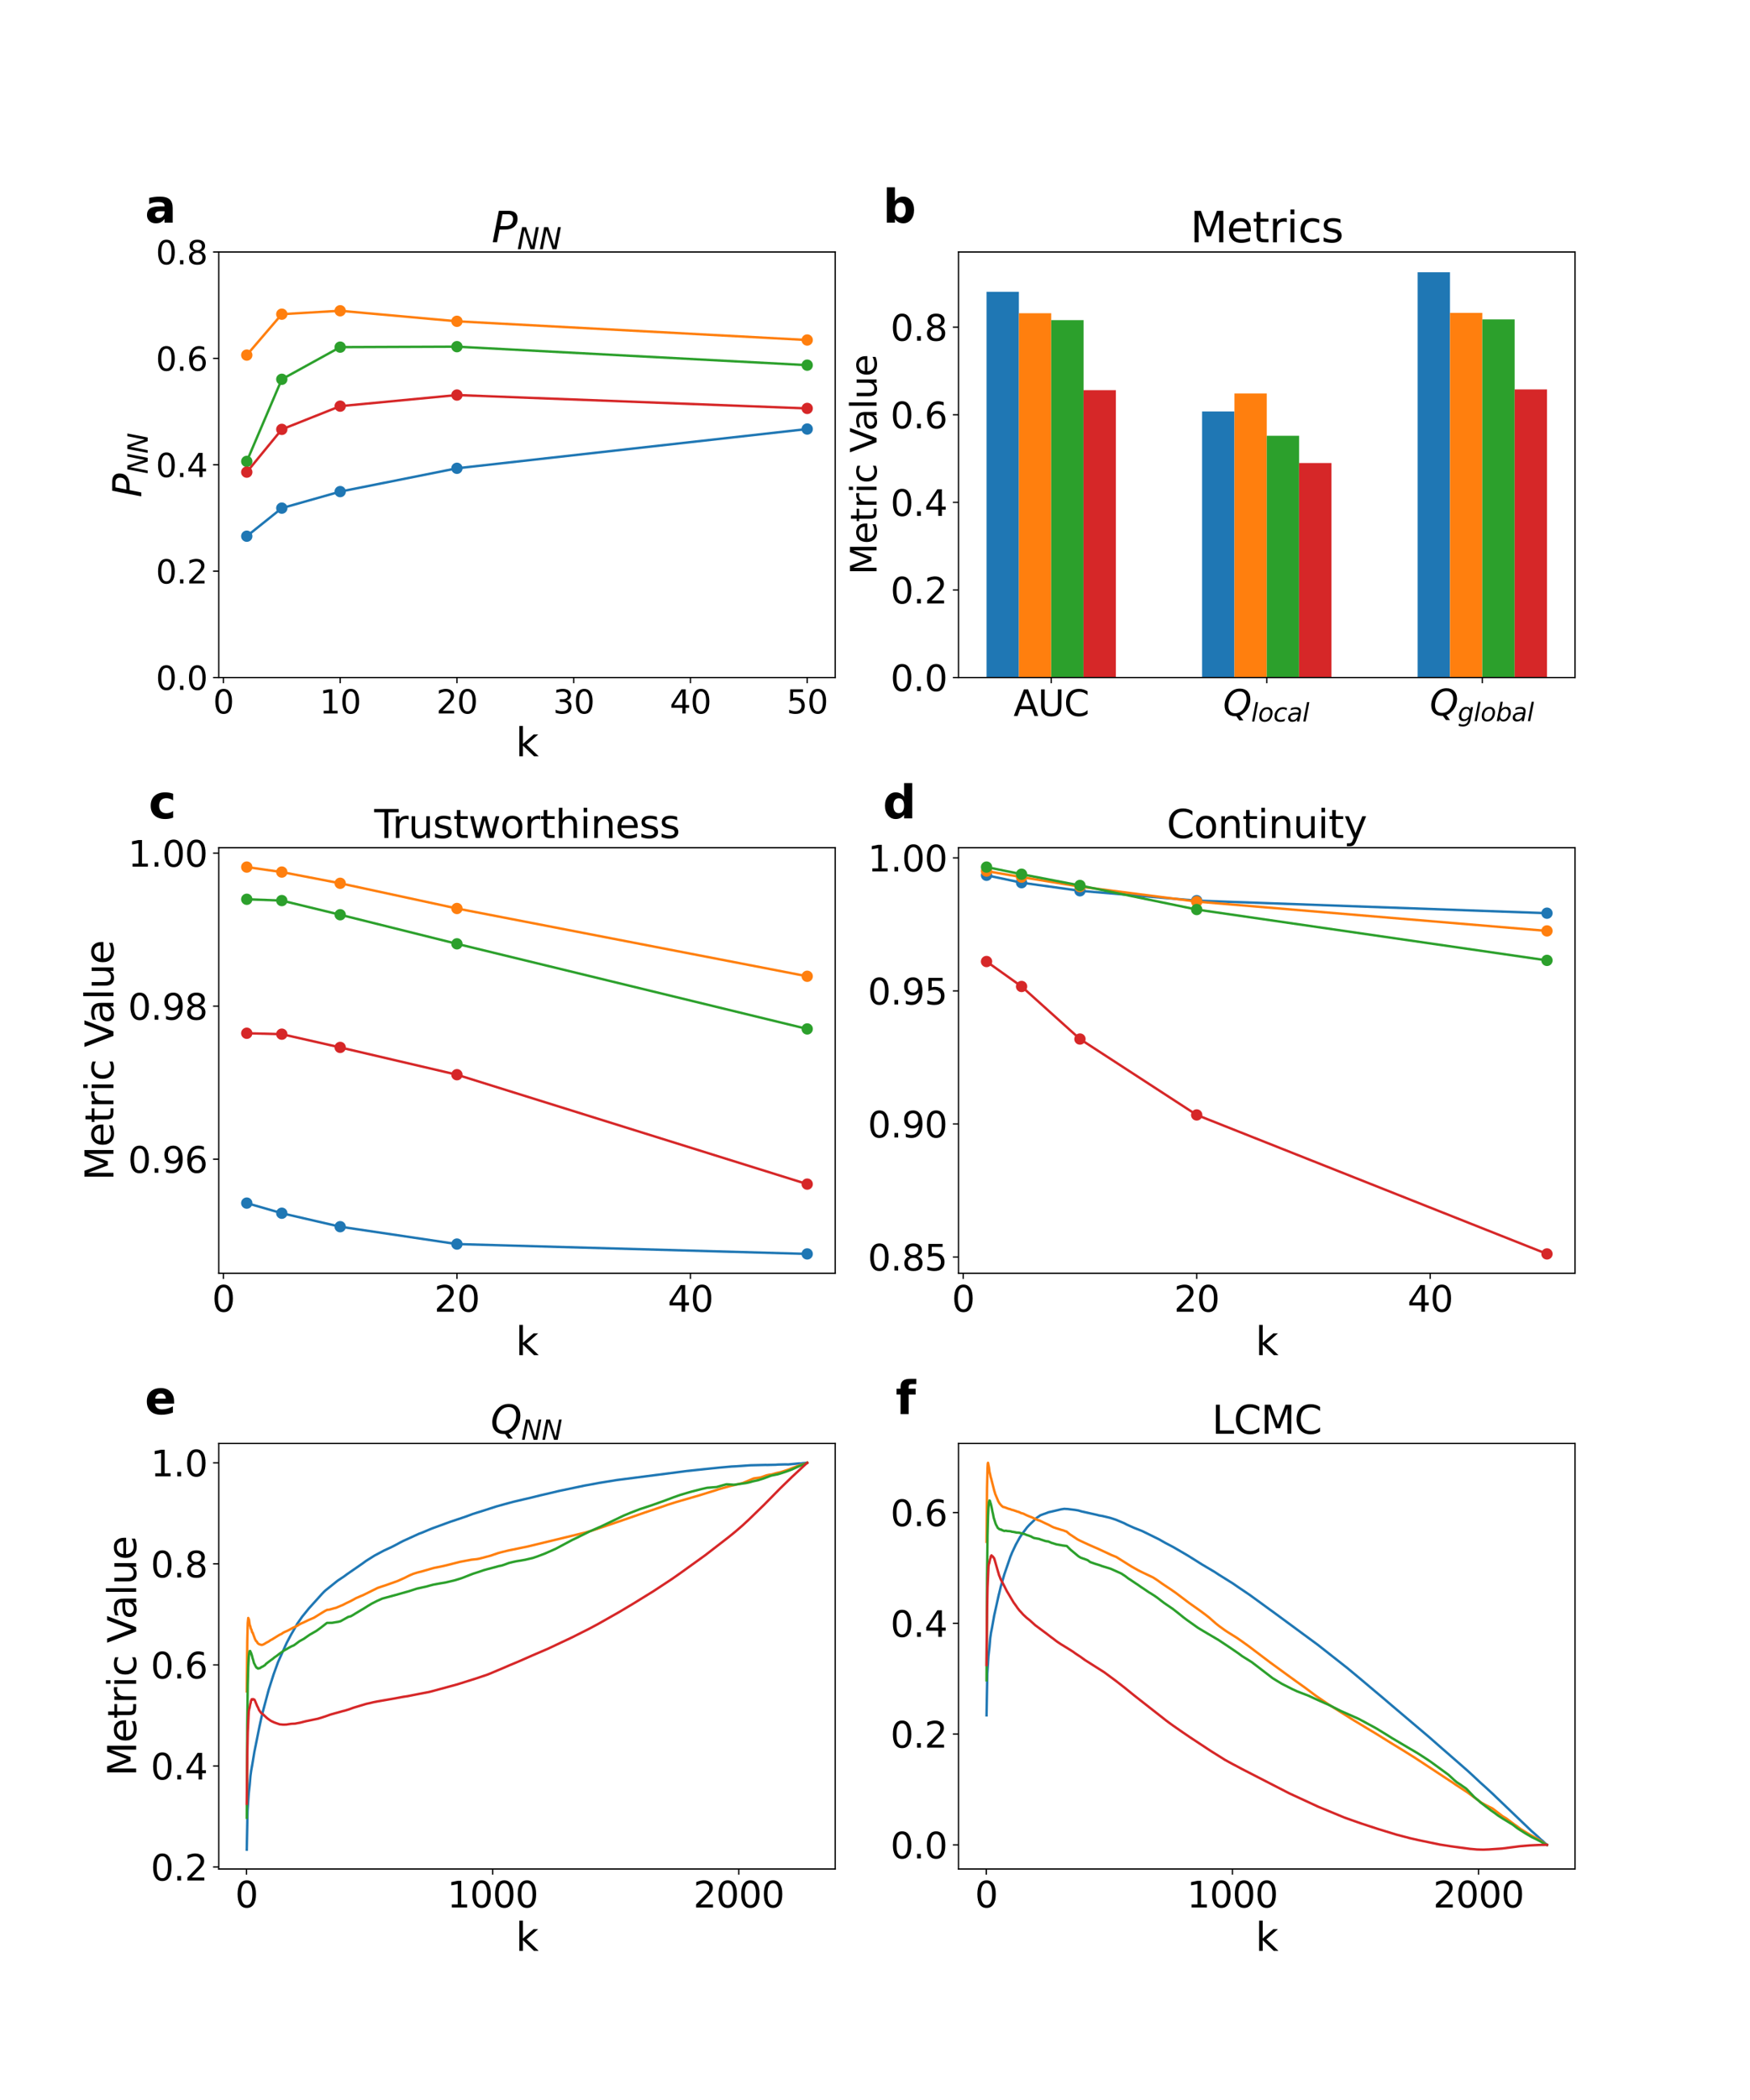 <?xml version="1.0" encoding="utf-8" standalone="no"?>
<!DOCTYPE svg PUBLIC "-//W3C//DTD SVG 1.1//EN"
  "http://www.w3.org/Graphics/SVG/1.1/DTD/svg11.dtd">
<svg xmlns:xlink="http://www.w3.org/1999/xlink" width="1080pt" height="1296pt" viewBox="0 0 1080 1296" xmlns="http://www.w3.org/2000/svg" version="1.1">
 <defs>
  <style type="text/css">*{stroke-linejoin: round; stroke-linecap: butt}</style>
 </defs>
 <g id="figure_1">
  <g id="patch_1">
   <path d="M 0 1296 
L 1080 1296 
L 1080 0 
L 0 0 
z
" style="fill: #ffffff"/>
  </g>
  <g id="axes_1">
   <g id="patch_2">
    <path d="M 135 418.131 
L 515.455 418.131 
L 515.455 155.52 
L 135 155.52 
z
" style="fill: #ffffff"/>
   </g>
   <g id="matplotlib.axis_1">
    <g id="xtick_1">
     <g id="line2d_1">
      <defs>
       <path id="mc4be42a98c" d="M 0 0 
L 0 3.5 
" style="stroke: #000000; stroke-width: 0.8"/>
      </defs>
      <g>
       <use xlink:href="#mc4be42a98c" x="137.882" y="418.131" style="stroke: #000000; stroke-width: 0.8"/>
      </g>
     </g>
     <g id="text_1">
      <!-- 0 -->
      <g transform="translate(131.52 440.327) scale(0.2 -0.2)">
       <defs>
        <path id="DejaVuSans-30" d="M 2034 4250 
Q 1547 4250 1301 3770 
Q 1056 3291 1056 2328 
Q 1056 1369 1301 889 
Q 1547 409 2034 409 
Q 2525 409 2770 889 
Q 3016 1369 3016 2328 
Q 3016 3291 2770 3770 
Q 2525 4250 2034 4250 
z
M 2034 4750 
Q 2819 4750 3233 4129 
Q 3647 3509 3647 2328 
Q 3647 1150 3233 529 
Q 2819 -91 2034 -91 
Q 1250 -91 836 529 
Q 422 1150 422 2328 
Q 422 3509 836 4129 
Q 1250 4750 2034 4750 
z
" transform="scale(0.016)"/>
       </defs>
       <use xlink:href="#DejaVuSans-30"/>
      </g>
     </g>
    </g>
    <g id="xtick_2">
     <g id="line2d_2">
      <g>
       <use xlink:href="#mc4be42a98c" x="209.938" y="418.131" style="stroke: #000000; stroke-width: 0.8"/>
      </g>
     </g>
     <g id="text_2">
      <!-- 10 -->
      <g transform="translate(197.213 440.327) scale(0.2 -0.2)">
       <defs>
        <path id="DejaVuSans-31" d="M 794 531 
L 1825 531 
L 1825 4091 
L 703 3866 
L 703 4441 
L 1819 4666 
L 2450 4666 
L 2450 531 
L 3481 531 
L 3481 0 
L 794 0 
L 794 531 
z
" transform="scale(0.016)"/>
       </defs>
       <use xlink:href="#DejaVuSans-31"/>
       <use xlink:href="#DejaVuSans-30" x="63.623"/>
      </g>
     </g>
    </g>
    <g id="xtick_3">
     <g id="line2d_3">
      <g>
       <use xlink:href="#mc4be42a98c" x="281.994" y="418.131" style="stroke: #000000; stroke-width: 0.8"/>
      </g>
     </g>
     <g id="text_3">
      <!-- 20 -->
      <g transform="translate(269.269 440.327) scale(0.2 -0.2)">
       <defs>
        <path id="DejaVuSans-32" d="M 1228 531 
L 3431 531 
L 3431 0 
L 469 0 
L 469 531 
Q 828 903 1448 1529 
Q 2069 2156 2228 2338 
Q 2531 2678 2651 2914 
Q 2772 3150 2772 3378 
Q 2772 3750 2511 3984 
Q 2250 4219 1831 4219 
Q 1534 4219 1204 4116 
Q 875 4013 500 3803 
L 500 4441 
Q 881 4594 1212 4672 
Q 1544 4750 1819 4750 
Q 2544 4750 2975 4387 
Q 3406 4025 3406 3419 
Q 3406 3131 3298 2873 
Q 3191 2616 2906 2266 
Q 2828 2175 2409 1742 
Q 1991 1309 1228 531 
z
" transform="scale(0.016)"/>
       </defs>
       <use xlink:href="#DejaVuSans-32"/>
       <use xlink:href="#DejaVuSans-30" x="63.623"/>
      </g>
     </g>
    </g>
    <g id="xtick_4">
     <g id="line2d_4">
      <g>
       <use xlink:href="#mc4be42a98c" x="354.05" y="418.131" style="stroke: #000000; stroke-width: 0.8"/>
      </g>
     </g>
     <g id="text_4">
      <!-- 30 -->
      <g transform="translate(341.325 440.327) scale(0.2 -0.2)">
       <defs>
        <path id="DejaVuSans-33" d="M 2597 2516 
Q 3050 2419 3304 2112 
Q 3559 1806 3559 1356 
Q 3559 666 3084 287 
Q 2609 -91 1734 -91 
Q 1441 -91 1130 -33 
Q 819 25 488 141 
L 488 750 
Q 750 597 1062 519 
Q 1375 441 1716 441 
Q 2309 441 2620 675 
Q 2931 909 2931 1356 
Q 2931 1769 2642 2001 
Q 2353 2234 1838 2234 
L 1294 2234 
L 1294 2753 
L 1863 2753 
Q 2328 2753 2575 2939 
Q 2822 3125 2822 3475 
Q 2822 3834 2567 4026 
Q 2313 4219 1838 4219 
Q 1578 4219 1281 4162 
Q 984 4106 628 3988 
L 628 4550 
Q 988 4650 1302 4700 
Q 1616 4750 1894 4750 
Q 2613 4750 3031 4423 
Q 3450 4097 3450 3541 
Q 3450 3153 3228 2886 
Q 3006 2619 2597 2516 
z
" transform="scale(0.016)"/>
       </defs>
       <use xlink:href="#DejaVuSans-33"/>
       <use xlink:href="#DejaVuSans-30" x="63.623"/>
      </g>
     </g>
    </g>
    <g id="xtick_5">
     <g id="line2d_5">
      <g>
       <use xlink:href="#mc4be42a98c" x="426.105" y="418.131" style="stroke: #000000; stroke-width: 0.8"/>
      </g>
     </g>
     <g id="text_5">
      <!-- 40 -->
      <g transform="translate(413.38 440.327) scale(0.2 -0.2)">
       <defs>
        <path id="DejaVuSans-34" d="M 2419 4116 
L 825 1625 
L 2419 1625 
L 2419 4116 
z
M 2253 4666 
L 3047 4666 
L 3047 1625 
L 3713 1625 
L 3713 1100 
L 3047 1100 
L 3047 0 
L 2419 0 
L 2419 1100 
L 313 1100 
L 313 1709 
L 2253 4666 
z
" transform="scale(0.016)"/>
       </defs>
       <use xlink:href="#DejaVuSans-34"/>
       <use xlink:href="#DejaVuSans-30" x="63.623"/>
      </g>
     </g>
    </g>
    <g id="xtick_6">
     <g id="line2d_6">
      <g>
       <use xlink:href="#mc4be42a98c" x="498.161" y="418.131" style="stroke: #000000; stroke-width: 0.8"/>
      </g>
     </g>
     <g id="text_6">
      <!-- 50 -->
      <g transform="translate(485.436 440.327) scale(0.2 -0.2)">
       <defs>
        <path id="DejaVuSans-35" d="M 691 4666 
L 3169 4666 
L 3169 4134 
L 1269 4134 
L 1269 2991 
Q 1406 3038 1543 3061 
Q 1681 3084 1819 3084 
Q 2600 3084 3056 2656 
Q 3513 2228 3513 1497 
Q 3513 744 3044 326 
Q 2575 -91 1722 -91 
Q 1428 -91 1123 -41 
Q 819 9 494 109 
L 494 744 
Q 775 591 1075 516 
Q 1375 441 1709 441 
Q 2250 441 2565 725 
Q 2881 1009 2881 1497 
Q 2881 1984 2565 2268 
Q 2250 2553 1709 2553 
Q 1456 2553 1204 2497 
Q 953 2441 691 2322 
L 691 4666 
z
" transform="scale(0.016)"/>
       </defs>
       <use xlink:href="#DejaVuSans-35"/>
       <use xlink:href="#DejaVuSans-30" x="63.623"/>
      </g>
     </g>
    </g>
    <g id="text_7">
     <!-- k -->
     <g transform="translate(318.279 466.723) scale(0.24 -0.24)">
      <defs>
       <path id="DejaVuSans-6b" d="M 581 4863 
L 1159 4863 
L 1159 1991 
L 2875 3500 
L 3609 3500 
L 1753 1863 
L 3688 0 
L 2938 0 
L 1159 1709 
L 1159 0 
L 581 0 
L 581 4863 
z
" transform="scale(0.016)"/>
      </defs>
      <use xlink:href="#DejaVuSans-6b"/>
     </g>
    </g>
   </g>
   <g id="matplotlib.axis_2">
    <g id="ytick_1">
     <g id="line2d_7">
      <defs>
       <path id="m880f175863" d="M 0 0 
L -3.5 0 
" style="stroke: #000000; stroke-width: 0.8"/>
      </defs>
      <g>
       <use xlink:href="#m880f175863" x="135" y="418.131" style="stroke: #000000; stroke-width: 0.8"/>
      </g>
     </g>
     <g id="text_8">
      <!-- 0.0 -->
      <g transform="translate(96.194 425.729) scale(0.2 -0.2)">
       <defs>
        <path id="DejaVuSans-2e" d="M 684 794 
L 1344 794 
L 1344 0 
L 684 0 
L 684 794 
z
" transform="scale(0.016)"/>
       </defs>
       <use xlink:href="#DejaVuSans-30"/>
       <use xlink:href="#DejaVuSans-2e" x="63.623"/>
       <use xlink:href="#DejaVuSans-30" x="95.41"/>
      </g>
     </g>
    </g>
    <g id="ytick_2">
     <g id="line2d_8">
      <g>
       <use xlink:href="#m880f175863" x="135" y="352.478" style="stroke: #000000; stroke-width: 0.8"/>
      </g>
     </g>
     <g id="text_9">
      <!-- 0.2 -->
      <g transform="translate(96.194 360.076) scale(0.2 -0.2)">
       <use xlink:href="#DejaVuSans-30"/>
       <use xlink:href="#DejaVuSans-2e" x="63.623"/>
       <use xlink:href="#DejaVuSans-32" x="95.41"/>
      </g>
     </g>
    </g>
    <g id="ytick_3">
     <g id="line2d_9">
      <g>
       <use xlink:href="#m880f175863" x="135" y="286.825" style="stroke: #000000; stroke-width: 0.8"/>
      </g>
     </g>
     <g id="text_10">
      <!-- 0.4 -->
      <g transform="translate(96.194 294.424) scale(0.2 -0.2)">
       <use xlink:href="#DejaVuSans-30"/>
       <use xlink:href="#DejaVuSans-2e" x="63.623"/>
       <use xlink:href="#DejaVuSans-34" x="95.41"/>
      </g>
     </g>
    </g>
    <g id="ytick_4">
     <g id="line2d_10">
      <g>
       <use xlink:href="#m880f175863" x="135" y="221.173" style="stroke: #000000; stroke-width: 0.8"/>
      </g>
     </g>
     <g id="text_11">
      <!-- 0.6 -->
      <g transform="translate(96.194 228.771) scale(0.2 -0.2)">
       <defs>
        <path id="DejaVuSans-36" d="M 2113 2584 
Q 1688 2584 1439 2293 
Q 1191 2003 1191 1497 
Q 1191 994 1439 701 
Q 1688 409 2113 409 
Q 2538 409 2786 701 
Q 3034 994 3034 1497 
Q 3034 2003 2786 2293 
Q 2538 2584 2113 2584 
z
M 3366 4563 
L 3366 3988 
Q 3128 4100 2886 4159 
Q 2644 4219 2406 4219 
Q 1781 4219 1451 3797 
Q 1122 3375 1075 2522 
Q 1259 2794 1537 2939 
Q 1816 3084 2150 3084 
Q 2853 3084 3261 2657 
Q 3669 2231 3669 1497 
Q 3669 778 3244 343 
Q 2819 -91 2113 -91 
Q 1303 -91 875 529 
Q 447 1150 447 2328 
Q 447 3434 972 4092 
Q 1497 4750 2381 4750 
Q 2619 4750 2861 4703 
Q 3103 4656 3366 4563 
z
" transform="scale(0.016)"/>
       </defs>
       <use xlink:href="#DejaVuSans-30"/>
       <use xlink:href="#DejaVuSans-2e" x="63.623"/>
       <use xlink:href="#DejaVuSans-36" x="95.41"/>
      </g>
     </g>
    </g>
    <g id="ytick_5">
     <g id="line2d_11">
      <g>
       <use xlink:href="#m880f175863" x="135" y="155.52" style="stroke: #000000; stroke-width: 0.8"/>
      </g>
     </g>
     <g id="text_12">
      <!-- 0.8 -->
      <g transform="translate(96.194 163.118) scale(0.2 -0.2)">
       <defs>
        <path id="DejaVuSans-38" d="M 2034 2216 
Q 1584 2216 1326 1975 
Q 1069 1734 1069 1313 
Q 1069 891 1326 650 
Q 1584 409 2034 409 
Q 2484 409 2743 651 
Q 3003 894 3003 1313 
Q 3003 1734 2745 1975 
Q 2488 2216 2034 2216 
z
M 1403 2484 
Q 997 2584 770 2862 
Q 544 3141 544 3541 
Q 544 4100 942 4425 
Q 1341 4750 2034 4750 
Q 2731 4750 3128 4425 
Q 3525 4100 3525 3541 
Q 3525 3141 3298 2862 
Q 3072 2584 2669 2484 
Q 3125 2378 3379 2068 
Q 3634 1759 3634 1313 
Q 3634 634 3220 271 
Q 2806 -91 2034 -91 
Q 1263 -91 848 271 
Q 434 634 434 1313 
Q 434 1759 690 2068 
Q 947 2378 1403 2484 
z
M 1172 3481 
Q 1172 3119 1398 2916 
Q 1625 2713 2034 2713 
Q 2441 2713 2670 2916 
Q 2900 3119 2900 3481 
Q 2900 3844 2670 4047 
Q 2441 4250 2034 4250 
Q 1625 4250 1398 4047 
Q 1172 3844 1172 3481 
z
" transform="scale(0.016)"/>
       </defs>
       <use xlink:href="#DejaVuSans-30"/>
       <use xlink:href="#DejaVuSans-2e" x="63.623"/>
       <use xlink:href="#DejaVuSans-38" x="95.41"/>
      </g>
     </g>
    </g>
    <g id="text_13">
     <!-- $P_{NN}$ -->
     <g transform="translate(87.203 306.985) rotate(-90) scale(0.24 -0.24)">
      <defs>
       <path id="DejaVuSans-Oblique-50" d="M 1081 4666 
L 2541 4666 
Q 3178 4666 3512 4369 
Q 3847 4072 3847 3500 
Q 3847 2731 3353 2303 
Q 2859 1875 1966 1875 
L 1172 1875 
L 806 0 
L 172 0 
L 1081 4666 
z
M 1613 4147 
L 1275 2394 
L 2069 2394 
Q 2606 2394 2893 2669 
Q 3181 2944 3181 3456 
Q 3181 3784 2986 3965 
Q 2791 4147 2438 4147 
L 1613 4147 
z
" transform="scale(0.016)"/>
       <path id="DejaVuSans-Oblique-4e" d="M 1081 4666 
L 1931 4666 
L 3219 666 
L 4000 4666 
L 4616 4666 
L 3706 0 
L 2853 0 
L 1569 4025 
L 788 0 
L 172 0 
L 1081 4666 
z
" transform="scale(0.016)"/>
      </defs>
      <use xlink:href="#DejaVuSans-Oblique-50" transform="translate(0 0.094)"/>
      <use xlink:href="#DejaVuSans-Oblique-4e" transform="translate(60.303 -16.312) scale(0.7)"/>
      <use xlink:href="#DejaVuSans-Oblique-4e" transform="translate(112.666 -16.312) scale(0.7)"/>
     </g>
    </g>
   </g>
   <g id="line2d_12">
    <path d="M 152.293 330.915 
L 173.91 313.588 
L 209.938 303.39 
L 281.994 289 
L 498.161 264.776 
" clip-path="url(#p466099c6a2)" style="fill: none; stroke: #1f77b4; stroke-width: 1.5; stroke-linecap: square"/>
    <defs>
     <path id="mdc93160b2a" d="M 0 3 
C 0.796 3 1.559 2.684 2.121 2.121 
C 2.684 1.559 3 0.796 3 0 
C 3 -0.796 2.684 -1.559 2.121 -2.121 
C 1.559 -2.684 0.796 -3 0 -3 
C -0.796 -3 -1.559 -2.684 -2.121 -2.121 
C -2.684 -1.559 -3 -0.796 -3 0 
C -3 0.796 -2.684 1.559 -2.121 2.121 
C -1.559 2.684 -0.796 3 0 3 
z
" style="stroke: #1f77b4"/>
    </defs>
    <g clip-path="url(#p466099c6a2)">
     <use xlink:href="#mdc93160b2a" x="152.293" y="330.915" style="fill: #1f77b4; stroke: #1f77b4"/>
     <use xlink:href="#mdc93160b2a" x="173.91" y="313.588" style="fill: #1f77b4; stroke: #1f77b4"/>
     <use xlink:href="#mdc93160b2a" x="209.938" y="303.39" style="fill: #1f77b4; stroke: #1f77b4"/>
     <use xlink:href="#mdc93160b2a" x="281.994" y="289" style="fill: #1f77b4; stroke: #1f77b4"/>
     <use xlink:href="#mdc93160b2a" x="498.161" y="264.776" style="fill: #1f77b4; stroke: #1f77b4"/>
    </g>
   </g>
   <g id="line2d_13">
    <path d="M 152.293 219.142 
L 173.91 193.892 
L 209.938 191.789 
L 281.994 198.285 
L 498.161 209.84 
" clip-path="url(#p466099c6a2)" style="fill: none; stroke: #ff7f0e; stroke-width: 1.5; stroke-linecap: square"/>
    <defs>
     <path id="md4d3260487" d="M 0 3 
C 0.796 3 1.559 2.684 2.121 2.121 
C 2.684 1.559 3 0.796 3 0 
C 3 -0.796 2.684 -1.559 2.121 -2.121 
C 1.559 -2.684 0.796 -3 0 -3 
C -0.796 -3 -1.559 -2.684 -2.121 -2.121 
C -2.684 -1.559 -3 -0.796 -3 0 
C -3 0.796 -2.684 1.559 -2.121 2.121 
C -1.559 2.684 -0.796 3 0 3 
z
" style="stroke: #ff7f0e"/>
    </defs>
    <g clip-path="url(#p466099c6a2)">
     <use xlink:href="#md4d3260487" x="152.293" y="219.142" style="fill: #ff7f0e; stroke: #ff7f0e"/>
     <use xlink:href="#md4d3260487" x="173.91" y="193.892" style="fill: #ff7f0e; stroke: #ff7f0e"/>
     <use xlink:href="#md4d3260487" x="209.938" y="191.789" style="fill: #ff7f0e; stroke: #ff7f0e"/>
     <use xlink:href="#md4d3260487" x="281.994" y="198.285" style="fill: #ff7f0e; stroke: #ff7f0e"/>
     <use xlink:href="#md4d3260487" x="498.161" y="209.84" style="fill: #ff7f0e; stroke: #ff7f0e"/>
    </g>
   </g>
   <g id="line2d_14">
    <path d="M 152.293 284.751 
L 173.91 234.078 
L 209.938 214.23 
L 281.994 213.942 
L 498.161 225.356 
" clip-path="url(#p466099c6a2)" style="fill: none; stroke: #2ca02c; stroke-width: 1.5; stroke-linecap: square"/>
    <defs>
     <path id="m693a1d78b5" d="M 0 3 
C 0.796 3 1.559 2.684 2.121 2.121 
C 2.684 1.559 3 0.796 3 0 
C 3 -0.796 2.684 -1.559 2.121 -2.121 
C 1.559 -2.684 0.796 -3 0 -3 
C -0.796 -3 -1.559 -2.684 -2.121 -2.121 
C -2.684 -1.559 -3 -0.796 -3 0 
C -3 0.796 -2.684 1.559 -2.121 2.121 
C -1.559 2.684 -0.796 3 0 3 
z
" style="stroke: #2ca02c"/>
    </defs>
    <g clip-path="url(#p466099c6a2)">
     <use xlink:href="#m693a1d78b5" x="152.293" y="284.751" style="fill: #2ca02c; stroke: #2ca02c"/>
     <use xlink:href="#m693a1d78b5" x="173.91" y="234.078" style="fill: #2ca02c; stroke: #2ca02c"/>
     <use xlink:href="#m693a1d78b5" x="209.938" y="214.23" style="fill: #2ca02c; stroke: #2ca02c"/>
     <use xlink:href="#m693a1d78b5" x="281.994" y="213.942" style="fill: #2ca02c; stroke: #2ca02c"/>
     <use xlink:href="#m693a1d78b5" x="498.161" y="225.356" style="fill: #2ca02c; stroke: #2ca02c"/>
    </g>
   </g>
   <g id="line2d_15">
    <path d="M 152.293 291.377 
L 173.91 264.989 
L 209.938 250.657 
L 281.994 243.801 
L 498.161 252.054 
" clip-path="url(#p466099c6a2)" style="fill: none; stroke: #d62728; stroke-width: 1.5; stroke-linecap: square"/>
    <defs>
     <path id="m81f0f82020" d="M 0 3 
C 0.796 3 1.559 2.684 2.121 2.121 
C 2.684 1.559 3 0.796 3 0 
C 3 -0.796 2.684 -1.559 2.121 -2.121 
C 1.559 -2.684 0.796 -3 0 -3 
C -0.796 -3 -1.559 -2.684 -2.121 -2.121 
C -2.684 -1.559 -3 -0.796 -3 0 
C -3 0.796 -2.684 1.559 -2.121 2.121 
C -1.559 2.684 -0.796 3 0 3 
z
" style="stroke: #d62728"/>
    </defs>
    <g clip-path="url(#p466099c6a2)">
     <use xlink:href="#m81f0f82020" x="152.293" y="291.377" style="fill: #d62728; stroke: #d62728"/>
     <use xlink:href="#m81f0f82020" x="173.91" y="264.989" style="fill: #d62728; stroke: #d62728"/>
     <use xlink:href="#m81f0f82020" x="209.938" y="250.657" style="fill: #d62728; stroke: #d62728"/>
     <use xlink:href="#m81f0f82020" x="281.994" y="243.801" style="fill: #d62728; stroke: #d62728"/>
     <use xlink:href="#m81f0f82020" x="498.161" y="252.054" style="fill: #d62728; stroke: #d62728"/>
    </g>
   </g>
   <g id="patch_3">
    <path d="M 135 418.131 
L 135 155.52 
" style="fill: none; stroke: #000000; stroke-width: 0.8; stroke-linejoin: miter; stroke-linecap: square"/>
   </g>
   <g id="patch_4">
    <path d="M 515.455 418.131 
L 515.455 155.52 
" style="fill: none; stroke: #000000; stroke-width: 0.8; stroke-linejoin: miter; stroke-linecap: square"/>
   </g>
   <g id="patch_5">
    <path d="M 135 418.131 
L 515.455 418.131 
" style="fill: none; stroke: #000000; stroke-width: 0.8; stroke-linejoin: miter; stroke-linecap: square"/>
   </g>
   <g id="patch_6">
    <path d="M 135 155.52 
L 515.455 155.52 
" style="fill: none; stroke: #000000; stroke-width: 0.8; stroke-linejoin: miter; stroke-linecap: square"/>
   </g>
   <g id="text_14">
    <!-- a -->
    <g transform="translate(89.473 137.404) scale(0.28 -0.28)">
     <defs>
      <path id="DejaVuSans-Bold-61" d="M 2106 1575 
Q 1756 1575 1579 1456 
Q 1403 1338 1403 1106 
Q 1403 894 1545 773 
Q 1688 653 1941 653 
Q 2256 653 2472 879 
Q 2688 1106 2688 1447 
L 2688 1575 
L 2106 1575 
z
M 3816 1997 
L 3816 0 
L 2688 0 
L 2688 519 
Q 2463 200 2181 54 
Q 1900 -91 1497 -91 
Q 953 -91 614 226 
Q 275 544 275 1050 
Q 275 1666 698 1953 
Q 1122 2241 2028 2241 
L 2688 2241 
L 2688 2328 
Q 2688 2594 2478 2717 
Q 2269 2841 1825 2841 
Q 1466 2841 1156 2769 
Q 847 2697 581 2553 
L 581 3406 
Q 941 3494 1303 3539 
Q 1666 3584 2028 3584 
Q 2975 3584 3395 3211 
Q 3816 2838 3816 1997 
z
" transform="scale(0.016)"/>
     </defs>
     <use xlink:href="#DejaVuSans-Bold-61"/>
    </g>
   </g>
   <g id="text_15">
    <!-- $P_{NN}$ -->
    <g transform="translate(303.387 149.52) scale(0.26 -0.26)">
     <use xlink:href="#DejaVuSans-Oblique-50" transform="translate(0 0.094)"/>
     <use xlink:href="#DejaVuSans-Oblique-4e" transform="translate(60.303 -16.312) scale(0.7)"/>
     <use xlink:href="#DejaVuSans-Oblique-4e" transform="translate(112.666 -16.312) scale(0.7)"/>
    </g>
   </g>
  </g>
  <g id="axes_2">
   <g id="patch_7">
    <path d="M 591.545 418.131 
L 972 418.131 
L 972 155.52 
L 591.545 155.52 
z
" style="fill: #ffffff"/>
   </g>
   <g id="patch_8">
    <path d="M 608.839 418.131 
L 628.793 418.131 
L 628.793 180.097 
L 608.839 180.097 
z
" clip-path="url(#pd635ba4804)" style="fill: #1f77b4"/>
   </g>
   <g id="patch_9">
    <path d="M 741.865 418.131 
L 761.819 418.131 
L 761.819 253.932 
L 741.865 253.932 
z
" clip-path="url(#pd635ba4804)" style="fill: #1f77b4"/>
   </g>
   <g id="patch_10">
    <path d="M 874.891 418.131 
L 894.845 418.131 
L 894.845 168.025 
L 874.891 168.025 
z
" clip-path="url(#pd635ba4804)" style="fill: #1f77b4"/>
   </g>
   <g id="patch_11">
    <path d="M 628.793 418.131 
L 648.747 418.131 
L 648.747 193.31 
L 628.793 193.31 
z
" clip-path="url(#pd635ba4804)" style="fill: #ff7f0e"/>
   </g>
   <g id="patch_12">
    <path d="M 761.819 418.131 
L 781.773 418.131 
L 781.773 242.833 
L 761.819 242.833 
z
" clip-path="url(#pd635ba4804)" style="fill: #ff7f0e"/>
   </g>
   <g id="patch_13">
    <path d="M 894.845 418.131 
L 914.799 418.131 
L 914.799 193.095 
L 894.845 193.095 
z
" clip-path="url(#pd635ba4804)" style="fill: #ff7f0e"/>
   </g>
   <g id="patch_14">
    <path d="M 648.747 418.131 
L 668.701 418.131 
L 668.701 197.563 
L 648.747 197.563 
z
" clip-path="url(#pd635ba4804)" style="fill: #2ca02c"/>
   </g>
   <g id="patch_15">
    <path d="M 781.773 418.131 
L 801.727 418.131 
L 801.727 268.924 
L 781.773 268.924 
z
" clip-path="url(#pd635ba4804)" style="fill: #2ca02c"/>
   </g>
   <g id="patch_16">
    <path d="M 914.799 418.131 
L 934.753 418.131 
L 934.753 197.101 
L 914.799 197.101 
z
" clip-path="url(#pd635ba4804)" style="fill: #2ca02c"/>
   </g>
   <g id="patch_17">
    <path d="M 668.701 418.131 
L 688.654 418.131 
L 688.654 240.789 
L 668.701 240.789 
z
" clip-path="url(#pd635ba4804)" style="fill: #d62728"/>
   </g>
   <g id="patch_18">
    <path d="M 801.727 418.131 
L 821.681 418.131 
L 821.681 285.753 
L 801.727 285.753 
z
" clip-path="url(#pd635ba4804)" style="fill: #d62728"/>
   </g>
   <g id="patch_19">
    <path d="M 934.753 418.131 
L 954.707 418.131 
L 954.707 240.348 
L 934.753 240.348 
z
" clip-path="url(#pd635ba4804)" style="fill: #d62728"/>
   </g>
   <g id="matplotlib.axis_3">
    <g id="xtick_7">
     <g id="line2d_16">
      <g>
       <use xlink:href="#mc4be42a98c" x="648.747" y="418.131" style="stroke: #000000; stroke-width: 0.8"/>
      </g>
     </g>
     <g id="text_16">
      <!-- AUC -->
      <g transform="translate(625.49 441.847) scale(0.22 -0.22)">
       <defs>
        <path id="DejaVuSans-41" d="M 2188 4044 
L 1331 1722 
L 3047 1722 
L 2188 4044 
z
M 1831 4666 
L 2547 4666 
L 4325 0 
L 3669 0 
L 3244 1197 
L 1141 1197 
L 716 0 
L 50 0 
L 1831 4666 
z
" transform="scale(0.016)"/>
        <path id="DejaVuSans-55" d="M 556 4666 
L 1191 4666 
L 1191 1831 
Q 1191 1081 1462 751 
Q 1734 422 2344 422 
Q 2950 422 3222 751 
Q 3494 1081 3494 1831 
L 3494 4666 
L 4128 4666 
L 4128 1753 
Q 4128 841 3676 375 
Q 3225 -91 2344 -91 
Q 1459 -91 1007 375 
Q 556 841 556 1753 
L 556 4666 
z
" transform="scale(0.016)"/>
        <path id="DejaVuSans-43" d="M 4122 4306 
L 4122 3641 
Q 3803 3938 3442 4084 
Q 3081 4231 2675 4231 
Q 1875 4231 1450 3742 
Q 1025 3253 1025 2328 
Q 1025 1406 1450 917 
Q 1875 428 2675 428 
Q 3081 428 3442 575 
Q 3803 722 4122 1019 
L 4122 359 
Q 3791 134 3420 21 
Q 3050 -91 2638 -91 
Q 1578 -91 968 557 
Q 359 1206 359 2328 
Q 359 3453 968 4101 
Q 1578 4750 2638 4750 
Q 3056 4750 3426 4639 
Q 3797 4528 4122 4306 
z
" transform="scale(0.016)"/>
       </defs>
       <use xlink:href="#DejaVuSans-41"/>
       <use xlink:href="#DejaVuSans-55" x="68.408"/>
       <use xlink:href="#DejaVuSans-43" x="141.602"/>
      </g>
     </g>
    </g>
    <g id="xtick_8">
     <g id="line2d_17">
      <g>
       <use xlink:href="#mc4be42a98c" x="781.773" y="418.131" style="stroke: #000000; stroke-width: 0.8"/>
      </g>
     </g>
     <g id="text_17">
      <!-- $Q_{local}$ -->
      <g transform="translate(754.823 441.847) scale(0.22 -0.22)">
       <defs>
        <path id="DejaVuSans-Oblique-51" d="M 2309 -84 
Q 2275 -88 2237 -89 
Q 2200 -91 2125 -91 
Q 1250 -91 756 411 
Q 263 913 263 1797 
Q 263 2319 452 2844 
Q 641 3369 978 3788 
Q 1369 4269 1858 4509 
Q 2347 4750 2938 4750 
Q 3794 4750 4287 4245 
Q 4781 3741 4781 2869 
Q 4781 1928 4265 1147 
Q 3750 366 2919 44 
L 3553 -825 
L 2847 -825 
L 2309 -84 
z
M 2919 4238 
Q 2400 4238 2003 3986 
Q 1606 3734 1313 3219 
Q 1125 2891 1026 2522 
Q 928 2153 928 1778 
Q 928 1128 1239 775 
Q 1550 422 2119 422 
Q 2631 422 3032 676 
Q 3434 931 3719 1434 
Q 3909 1772 4009 2142 
Q 4109 2513 4109 2881 
Q 4109 3528 3796 3883 
Q 3484 4238 2919 4238 
z
" transform="scale(0.016)"/>
        <path id="DejaVuSans-Oblique-6c" d="M 1172 4863 
L 1747 4863 
L 800 0 
L 225 0 
L 1172 4863 
z
" transform="scale(0.016)"/>
        <path id="DejaVuSans-Oblique-6f" d="M 1625 -91 
Q 1009 -91 651 289 
Q 294 669 294 1325 
Q 294 1706 417 2101 
Q 541 2497 738 2766 
Q 1047 3184 1428 3384 
Q 1809 3584 2291 3584 
Q 2888 3584 3255 3212 
Q 3622 2841 3622 2241 
Q 3622 1825 3500 1412 
Q 3378 1000 3181 728 
Q 2875 309 2494 109 
Q 2113 -91 1625 -91 
z
M 891 1344 
Q 891 869 1089 633 
Q 1288 397 1691 397 
Q 2269 397 2648 901 
Q 3028 1406 3028 2181 
Q 3028 2634 2825 2865 
Q 2622 3097 2228 3097 
Q 1903 3097 1650 2945 
Q 1397 2794 1197 2484 
Q 1050 2253 970 1956 
Q 891 1659 891 1344 
z
" transform="scale(0.016)"/>
        <path id="DejaVuSans-Oblique-63" d="M 3431 3366 
L 3316 2797 
Q 3109 2947 2876 3022 
Q 2644 3097 2394 3097 
Q 2119 3097 1870 3000 
Q 1622 2903 1453 2725 
Q 1184 2453 1037 2087 
Q 891 1722 891 1331 
Q 891 859 1127 628 
Q 1363 397 1844 397 
Q 2081 397 2348 469 
Q 2616 541 2906 684 
L 2797 116 
Q 2547 13 2283 -39 
Q 2019 -91 1741 -91 
Q 1044 -91 669 257 
Q 294 606 294 1253 
Q 294 1797 489 2255 
Q 684 2713 1069 3078 
Q 1331 3328 1684 3456 
Q 2038 3584 2456 3584 
Q 2700 3584 2940 3529 
Q 3181 3475 3431 3366 
z
" transform="scale(0.016)"/>
        <path id="DejaVuSans-Oblique-61" d="M 3438 1997 
L 3047 0 
L 2472 0 
L 2578 531 
Q 2325 219 2001 64 
Q 1678 -91 1281 -91 
Q 834 -91 548 182 
Q 263 456 263 884 
Q 263 1497 752 1853 
Q 1241 2209 2100 2209 
L 2900 2209 
L 2931 2363 
Q 2938 2388 2941 2417 
Q 2944 2447 2944 2509 
Q 2944 2788 2717 2942 
Q 2491 3097 2081 3097 
Q 1800 3097 1504 3025 
Q 1209 2953 897 2809 
L 997 3341 
Q 1322 3463 1633 3523 
Q 1944 3584 2234 3584 
Q 2853 3584 3176 3315 
Q 3500 3047 3500 2534 
Q 3500 2431 3484 2292 
Q 3469 2153 3438 1997 
z
M 2816 1759 
L 2241 1759 
Q 1534 1759 1195 1570 
Q 856 1381 856 984 
Q 856 709 1029 553 
Q 1203 397 1509 397 
Q 1978 397 2328 733 
Q 2678 1069 2791 1631 
L 2816 1759 
z
" transform="scale(0.016)"/>
       </defs>
       <use xlink:href="#DejaVuSans-Oblique-51" transform="translate(0 0.781)"/>
       <use xlink:href="#DejaVuSans-Oblique-6c" transform="translate(78.711 -15.625) scale(0.7)"/>
       <use xlink:href="#DejaVuSans-Oblique-6f" transform="translate(98.159 -15.625) scale(0.7)"/>
       <use xlink:href="#DejaVuSans-Oblique-63" transform="translate(140.986 -15.625) scale(0.7)"/>
       <use xlink:href="#DejaVuSans-Oblique-61" transform="translate(179.473 -15.625) scale(0.7)"/>
       <use xlink:href="#DejaVuSans-Oblique-6c" transform="translate(222.368 -15.625) scale(0.7)"/>
      </g>
     </g>
    </g>
    <g id="xtick_9">
     <g id="line2d_18">
      <g>
       <use xlink:href="#mc4be42a98c" x="914.799" y="418.131" style="stroke: #000000; stroke-width: 0.8"/>
      </g>
     </g>
     <g id="text_18">
      <!-- $Q_{global}$ -->
      <g transform="translate(882.349 441.631) scale(0.22 -0.22)">
       <defs>
        <path id="DejaVuSans-Oblique-67" d="M 3816 3500 
L 3219 434 
Q 3047 -456 2561 -893 
Q 2075 -1331 1253 -1331 
Q 950 -1331 690 -1286 
Q 431 -1241 206 -1147 
L 313 -588 
Q 525 -725 762 -790 
Q 1000 -856 1269 -856 
Q 1816 -856 2167 -557 
Q 2519 -259 2631 300 
L 2681 563 
Q 2441 288 2122 144 
Q 1803 0 1434 0 
Q 903 0 598 351 
Q 294 703 294 1319 
Q 294 1803 478 2267 
Q 663 2731 997 3091 
Q 1219 3328 1514 3456 
Q 1809 3584 2131 3584 
Q 2484 3584 2746 3420 
Q 3009 3256 3138 2956 
L 3238 3500 
L 3816 3500 
z
M 2950 2216 
Q 2950 2641 2750 2872 
Q 2550 3103 2181 3103 
Q 1953 3103 1747 3012 
Q 1541 2922 1394 2759 
Q 1156 2491 1023 2127 
Q 891 1763 891 1375 
Q 891 944 1092 712 
Q 1294 481 1672 481 
Q 2219 481 2584 976 
Q 2950 1472 2950 2216 
z
" transform="scale(0.016)"/>
        <path id="DejaVuSans-Oblique-62" d="M 3169 2138 
Q 3169 2591 2961 2847 
Q 2753 3103 2388 3103 
Q 2122 3103 1889 2973 
Q 1656 2844 1484 2597 
Q 1303 2338 1198 1995 
Q 1094 1653 1094 1313 
Q 1094 881 1298 636 
Q 1503 391 1863 391 
Q 2134 391 2365 517 
Q 2597 644 2772 891 
Q 2950 1147 3059 1487 
Q 3169 1828 3169 2138 
z
M 1381 2969 
Q 1594 3256 1914 3420 
Q 2234 3584 2584 3584 
Q 3122 3584 3439 3221 
Q 3756 2859 3756 2241 
Q 3756 1734 3570 1259 
Q 3384 784 3041 416 
Q 2816 172 2522 40 
Q 2228 -91 1906 -91 
Q 1566 -91 1316 65 
Q 1066 222 909 531 
L 806 0 
L 231 0 
L 1178 4863 
L 1753 4863 
L 1381 2969 
z
" transform="scale(0.016)"/>
       </defs>
       <use xlink:href="#DejaVuSans-Oblique-51" transform="translate(0 0.781)"/>
       <use xlink:href="#DejaVuSans-Oblique-67" transform="translate(78.711 -15.625) scale(0.7)"/>
       <use xlink:href="#DejaVuSans-Oblique-6c" transform="translate(123.145 -15.625) scale(0.7)"/>
       <use xlink:href="#DejaVuSans-Oblique-6f" transform="translate(142.593 -15.625) scale(0.7)"/>
       <use xlink:href="#DejaVuSans-Oblique-62" transform="translate(185.42 -15.625) scale(0.7)"/>
       <use xlink:href="#DejaVuSans-Oblique-61" transform="translate(229.854 -15.625) scale(0.7)"/>
       <use xlink:href="#DejaVuSans-Oblique-6c" transform="translate(272.749 -15.625) scale(0.7)"/>
      </g>
     </g>
    </g>
   </g>
   <g id="matplotlib.axis_4">
    <g id="ytick_6">
     <g id="line2d_19">
      <g>
       <use xlink:href="#m880f175863" x="591.545" y="418.131" style="stroke: #000000; stroke-width: 0.8"/>
      </g>
     </g>
     <g id="text_19">
      <!-- 0.0 -->
      <g transform="translate(549.559 426.489) scale(0.22 -0.22)">
       <use xlink:href="#DejaVuSans-30"/>
       <use xlink:href="#DejaVuSans-2e" x="63.623"/>
       <use xlink:href="#DejaVuSans-30" x="95.41"/>
      </g>
     </g>
    </g>
    <g id="ytick_7">
     <g id="line2d_20">
      <g>
       <use xlink:href="#m880f175863" x="591.545" y="364.075" style="stroke: #000000; stroke-width: 0.8"/>
      </g>
     </g>
     <g id="text_20">
      <!-- 0.2 -->
      <g transform="translate(549.559 372.433) scale(0.22 -0.22)">
       <use xlink:href="#DejaVuSans-30"/>
       <use xlink:href="#DejaVuSans-2e" x="63.623"/>
       <use xlink:href="#DejaVuSans-32" x="95.41"/>
      </g>
     </g>
    </g>
    <g id="ytick_8">
     <g id="line2d_21">
      <g>
       <use xlink:href="#m880f175863" x="591.545" y="310.019" style="stroke: #000000; stroke-width: 0.8"/>
      </g>
     </g>
     <g id="text_21">
      <!-- 0.4 -->
      <g transform="translate(549.559 318.378) scale(0.22 -0.22)">
       <use xlink:href="#DejaVuSans-30"/>
       <use xlink:href="#DejaVuSans-2e" x="63.623"/>
       <use xlink:href="#DejaVuSans-34" x="95.41"/>
      </g>
     </g>
    </g>
    <g id="ytick_9">
     <g id="line2d_22">
      <g>
       <use xlink:href="#m880f175863" x="591.545" y="255.964" style="stroke: #000000; stroke-width: 0.8"/>
      </g>
     </g>
     <g id="text_22">
      <!-- 0.6 -->
      <g transform="translate(549.559 264.322) scale(0.22 -0.22)">
       <use xlink:href="#DejaVuSans-30"/>
       <use xlink:href="#DejaVuSans-2e" x="63.623"/>
       <use xlink:href="#DejaVuSans-36" x="95.41"/>
      </g>
     </g>
    </g>
    <g id="ytick_10">
     <g id="line2d_23">
      <g>
       <use xlink:href="#m880f175863" x="591.545" y="201.908" style="stroke: #000000; stroke-width: 0.8"/>
      </g>
     </g>
     <g id="text_23">
      <!-- 0.8 -->
      <g transform="translate(549.559 210.266) scale(0.22 -0.22)">
       <use xlink:href="#DejaVuSans-30"/>
       <use xlink:href="#DejaVuSans-2e" x="63.623"/>
       <use xlink:href="#DejaVuSans-38" x="95.41"/>
      </g>
     </g>
    </g>
    <g id="text_24">
     <!-- Metric Value -->
     <g transform="translate(540.983 354.728) rotate(-90) scale(0.22 -0.22)">
      <defs>
       <path id="DejaVuSans-4d" d="M 628 4666 
L 1569 4666 
L 2759 1491 
L 3956 4666 
L 4897 4666 
L 4897 0 
L 4281 0 
L 4281 4097 
L 3078 897 
L 2444 897 
L 1241 4097 
L 1241 0 
L 628 0 
L 628 4666 
z
" transform="scale(0.016)"/>
       <path id="DejaVuSans-65" d="M 3597 1894 
L 3597 1613 
L 953 1613 
Q 991 1019 1311 708 
Q 1631 397 2203 397 
Q 2534 397 2845 478 
Q 3156 559 3463 722 
L 3463 178 
Q 3153 47 2828 -22 
Q 2503 -91 2169 -91 
Q 1331 -91 842 396 
Q 353 884 353 1716 
Q 353 2575 817 3079 
Q 1281 3584 2069 3584 
Q 2775 3584 3186 3129 
Q 3597 2675 3597 1894 
z
M 3022 2063 
Q 3016 2534 2758 2815 
Q 2500 3097 2075 3097 
Q 1594 3097 1305 2825 
Q 1016 2553 972 2059 
L 3022 2063 
z
" transform="scale(0.016)"/>
       <path id="DejaVuSans-74" d="M 1172 4494 
L 1172 3500 
L 2356 3500 
L 2356 3053 
L 1172 3053 
L 1172 1153 
Q 1172 725 1289 603 
Q 1406 481 1766 481 
L 2356 481 
L 2356 0 
L 1766 0 
Q 1100 0 847 248 
Q 594 497 594 1153 
L 594 3053 
L 172 3053 
L 172 3500 
L 594 3500 
L 594 4494 
L 1172 4494 
z
" transform="scale(0.016)"/>
       <path id="DejaVuSans-72" d="M 2631 2963 
Q 2534 3019 2420 3045 
Q 2306 3072 2169 3072 
Q 1681 3072 1420 2755 
Q 1159 2438 1159 1844 
L 1159 0 
L 581 0 
L 581 3500 
L 1159 3500 
L 1159 2956 
Q 1341 3275 1631 3429 
Q 1922 3584 2338 3584 
Q 2397 3584 2469 3576 
Q 2541 3569 2628 3553 
L 2631 2963 
z
" transform="scale(0.016)"/>
       <path id="DejaVuSans-69" d="M 603 3500 
L 1178 3500 
L 1178 0 
L 603 0 
L 603 3500 
z
M 603 4863 
L 1178 4863 
L 1178 4134 
L 603 4134 
L 603 4863 
z
" transform="scale(0.016)"/>
       <path id="DejaVuSans-63" d="M 3122 3366 
L 3122 2828 
Q 2878 2963 2633 3030 
Q 2388 3097 2138 3097 
Q 1578 3097 1268 2742 
Q 959 2388 959 1747 
Q 959 1106 1268 751 
Q 1578 397 2138 397 
Q 2388 397 2633 464 
Q 2878 531 3122 666 
L 3122 134 
Q 2881 22 2623 -34 
Q 2366 -91 2075 -91 
Q 1284 -91 818 406 
Q 353 903 353 1747 
Q 353 2603 823 3093 
Q 1294 3584 2113 3584 
Q 2378 3584 2631 3529 
Q 2884 3475 3122 3366 
z
" transform="scale(0.016)"/>
       <path id="DejaVuSans-20" transform="scale(0.016)"/>
       <path id="DejaVuSans-56" d="M 1831 0 
L 50 4666 
L 709 4666 
L 2188 738 
L 3669 4666 
L 4325 4666 
L 2547 0 
L 1831 0 
z
" transform="scale(0.016)"/>
       <path id="DejaVuSans-61" d="M 2194 1759 
Q 1497 1759 1228 1600 
Q 959 1441 959 1056 
Q 959 750 1161 570 
Q 1363 391 1709 391 
Q 2188 391 2477 730 
Q 2766 1069 2766 1631 
L 2766 1759 
L 2194 1759 
z
M 3341 1997 
L 3341 0 
L 2766 0 
L 2766 531 
Q 2569 213 2275 61 
Q 1981 -91 1556 -91 
Q 1019 -91 701 211 
Q 384 513 384 1019 
Q 384 1609 779 1909 
Q 1175 2209 1959 2209 
L 2766 2209 
L 2766 2266 
Q 2766 2663 2505 2880 
Q 2244 3097 1772 3097 
Q 1472 3097 1187 3025 
Q 903 2953 641 2809 
L 641 3341 
Q 956 3463 1253 3523 
Q 1550 3584 1831 3584 
Q 2591 3584 2966 3190 
Q 3341 2797 3341 1997 
z
" transform="scale(0.016)"/>
       <path id="DejaVuSans-6c" d="M 603 4863 
L 1178 4863 
L 1178 0 
L 603 0 
L 603 4863 
z
" transform="scale(0.016)"/>
       <path id="DejaVuSans-75" d="M 544 1381 
L 544 3500 
L 1119 3500 
L 1119 1403 
Q 1119 906 1312 657 
Q 1506 409 1894 409 
Q 2359 409 2629 706 
Q 2900 1003 2900 1516 
L 2900 3500 
L 3475 3500 
L 3475 0 
L 2900 0 
L 2900 538 
Q 2691 219 2414 64 
Q 2138 -91 1772 -91 
Q 1169 -91 856 284 
Q 544 659 544 1381 
z
M 1991 3584 
L 1991 3584 
z
" transform="scale(0.016)"/>
      </defs>
      <use xlink:href="#DejaVuSans-4d"/>
      <use xlink:href="#DejaVuSans-65" x="86.279"/>
      <use xlink:href="#DejaVuSans-74" x="147.803"/>
      <use xlink:href="#DejaVuSans-72" x="187.012"/>
      <use xlink:href="#DejaVuSans-69" x="228.125"/>
      <use xlink:href="#DejaVuSans-63" x="255.908"/>
      <use xlink:href="#DejaVuSans-20" x="310.889"/>
      <use xlink:href="#DejaVuSans-56" x="342.676"/>
      <use xlink:href="#DejaVuSans-61" x="403.334"/>
      <use xlink:href="#DejaVuSans-6c" x="464.613"/>
      <use xlink:href="#DejaVuSans-75" x="492.396"/>
      <use xlink:href="#DejaVuSans-65" x="555.775"/>
     </g>
    </g>
   </g>
   <g id="patch_20">
    <path d="M 591.545 418.131 
L 591.545 155.52 
" style="fill: none; stroke: #000000; stroke-width: 0.8; stroke-linejoin: miter; stroke-linecap: square"/>
   </g>
   <g id="patch_21">
    <path d="M 972 418.131 
L 972 155.52 
" style="fill: none; stroke: #000000; stroke-width: 0.8; stroke-linejoin: miter; stroke-linecap: square"/>
   </g>
   <g id="patch_22">
    <path d="M 591.545 418.131 
L 972 418.131 
" style="fill: none; stroke: #000000; stroke-width: 0.8; stroke-linejoin: miter; stroke-linecap: square"/>
   </g>
   <g id="patch_23">
    <path d="M 591.545 155.52 
L 972 155.52 
" style="fill: none; stroke: #000000; stroke-width: 0.8; stroke-linejoin: miter; stroke-linecap: square"/>
   </g>
   <g id="text_25">
    <!-- b -->
    <g transform="translate(544.872 137.404) scale(0.28 -0.28)">
     <defs>
      <path id="DejaVuSans-Bold-62" d="M 2400 722 
Q 2759 722 2948 984 
Q 3138 1247 3138 1747 
Q 3138 2247 2948 2509 
Q 2759 2772 2400 2772 
Q 2041 2772 1848 2508 
Q 1656 2244 1656 1747 
Q 1656 1250 1848 986 
Q 2041 722 2400 722 
z
M 1656 2988 
Q 1888 3294 2169 3439 
Q 2450 3584 2816 3584 
Q 3463 3584 3878 3070 
Q 4294 2556 4294 1747 
Q 4294 938 3878 423 
Q 3463 -91 2816 -91 
Q 2450 -91 2169 54 
Q 1888 200 1656 506 
L 1656 0 
L 538 0 
L 538 4863 
L 1656 4863 
L 1656 2988 
z
" transform="scale(0.016)"/>
     </defs>
     <use xlink:href="#DejaVuSans-Bold-62"/>
    </g>
   </g>
   <g id="text_26">
    <!-- Metrics -->
    <g transform="translate(734.585 149.52) scale(0.26 -0.26)">
     <defs>
      <path id="DejaVuSans-73" d="M 2834 3397 
L 2834 2853 
Q 2591 2978 2328 3040 
Q 2066 3103 1784 3103 
Q 1356 3103 1142 2972 
Q 928 2841 928 2578 
Q 928 2378 1081 2264 
Q 1234 2150 1697 2047 
L 1894 2003 
Q 2506 1872 2764 1633 
Q 3022 1394 3022 966 
Q 3022 478 2636 193 
Q 2250 -91 1575 -91 
Q 1294 -91 989 -36 
Q 684 19 347 128 
L 347 722 
Q 666 556 975 473 
Q 1284 391 1588 391 
Q 1994 391 2212 530 
Q 2431 669 2431 922 
Q 2431 1156 2273 1281 
Q 2116 1406 1581 1522 
L 1381 1569 
Q 847 1681 609 1914 
Q 372 2147 372 2553 
Q 372 3047 722 3315 
Q 1072 3584 1716 3584 
Q 2034 3584 2315 3537 
Q 2597 3491 2834 3397 
z
" transform="scale(0.016)"/>
     </defs>
     <use xlink:href="#DejaVuSans-4d"/>
     <use xlink:href="#DejaVuSans-65" x="86.279"/>
     <use xlink:href="#DejaVuSans-74" x="147.803"/>
     <use xlink:href="#DejaVuSans-72" x="187.012"/>
     <use xlink:href="#DejaVuSans-69" x="228.125"/>
     <use xlink:href="#DejaVuSans-63" x="255.908"/>
     <use xlink:href="#DejaVuSans-73" x="310.889"/>
    </g>
   </g>
  </g>
  <g id="axes_3">
   <g id="patch_24">
    <path d="M 135 785.785 
L 515.455 785.785 
L 515.455 523.175 
L 135 523.175 
z
" style="fill: #ffffff"/>
   </g>
   <g id="matplotlib.axis_5">
    <g id="xtick_10">
     <g id="line2d_24">
      <g>
       <use xlink:href="#mc4be42a98c" x="137.882" y="785.785" style="stroke: #000000; stroke-width: 0.8"/>
      </g>
     </g>
     <g id="text_27">
      <!-- 0 -->
      <g transform="translate(130.883 809.502) scale(0.22 -0.22)">
       <use xlink:href="#DejaVuSans-30"/>
      </g>
     </g>
    </g>
    <g id="xtick_11">
     <g id="line2d_25">
      <g>
       <use xlink:href="#mc4be42a98c" x="281.994" y="785.785" style="stroke: #000000; stroke-width: 0.8"/>
      </g>
     </g>
     <g id="text_28">
      <!-- 20 -->
      <g transform="translate(267.996 809.502) scale(0.22 -0.22)">
       <use xlink:href="#DejaVuSans-32"/>
       <use xlink:href="#DejaVuSans-30" x="63.623"/>
      </g>
     </g>
    </g>
    <g id="xtick_12">
     <g id="line2d_26">
      <g>
       <use xlink:href="#mc4be42a98c" x="426.105" y="785.785" style="stroke: #000000; stroke-width: 0.8"/>
      </g>
     </g>
     <g id="text_29">
      <!-- 40 -->
      <g transform="translate(412.108 809.502) scale(0.22 -0.22)">
       <use xlink:href="#DejaVuSans-34"/>
       <use xlink:href="#DejaVuSans-30" x="63.623"/>
      </g>
     </g>
    </g>
    <g id="text_30">
     <!-- k -->
     <g transform="translate(318.279 836.313) scale(0.24 -0.24)">
      <use xlink:href="#DejaVuSans-6b"/>
     </g>
    </g>
   </g>
   <g id="matplotlib.axis_6">
    <g id="ytick_11">
     <g id="line2d_27">
      <g>
       <use xlink:href="#m880f175863" x="135" y="715.398" style="stroke: #000000; stroke-width: 0.8"/>
      </g>
     </g>
     <g id="text_31">
      <!-- 0.96 -->
      <g transform="translate(79.016 723.756) scale(0.22 -0.22)">
       <defs>
        <path id="DejaVuSans-39" d="M 703 97 
L 703 672 
Q 941 559 1184 500 
Q 1428 441 1663 441 
Q 2288 441 2617 861 
Q 2947 1281 2994 2138 
Q 2813 1869 2534 1725 
Q 2256 1581 1919 1581 
Q 1219 1581 811 2004 
Q 403 2428 403 3163 
Q 403 3881 828 4315 
Q 1253 4750 1959 4750 
Q 2769 4750 3195 4129 
Q 3622 3509 3622 2328 
Q 3622 1225 3098 567 
Q 2575 -91 1691 -91 
Q 1453 -91 1209 -44 
Q 966 3 703 97 
z
M 1959 2075 
Q 2384 2075 2632 2365 
Q 2881 2656 2881 3163 
Q 2881 3666 2632 3958 
Q 2384 4250 1959 4250 
Q 1534 4250 1286 3958 
Q 1038 3666 1038 3163 
Q 1038 2656 1286 2365 
Q 1534 2075 1959 2075 
z
" transform="scale(0.016)"/>
       </defs>
       <use xlink:href="#DejaVuSans-30"/>
       <use xlink:href="#DejaVuSans-2e" x="63.623"/>
       <use xlink:href="#DejaVuSans-39" x="95.41"/>
       <use xlink:href="#DejaVuSans-36" x="159.033"/>
      </g>
     </g>
    </g>
    <g id="ytick_12">
     <g id="line2d_28">
      <g>
       <use xlink:href="#m880f175863" x="135" y="620.947" style="stroke: #000000; stroke-width: 0.8"/>
      </g>
     </g>
     <g id="text_32">
      <!-- 0.98 -->
      <g transform="translate(79.016 629.305) scale(0.22 -0.22)">
       <use xlink:href="#DejaVuSans-30"/>
       <use xlink:href="#DejaVuSans-2e" x="63.623"/>
       <use xlink:href="#DejaVuSans-39" x="95.41"/>
       <use xlink:href="#DejaVuSans-38" x="159.033"/>
      </g>
     </g>
    </g>
    <g id="ytick_13">
     <g id="line2d_29">
      <g>
       <use xlink:href="#m880f175863" x="135" y="526.496" style="stroke: #000000; stroke-width: 0.8"/>
      </g>
     </g>
     <g id="text_33">
      <!-- 1.00 -->
      <g transform="translate(79.016 534.855) scale(0.22 -0.22)">
       <use xlink:href="#DejaVuSans-31"/>
       <use xlink:href="#DejaVuSans-2e" x="63.623"/>
       <use xlink:href="#DejaVuSans-30" x="95.41"/>
       <use xlink:href="#DejaVuSans-30" x="159.033"/>
      </g>
     </g>
    </g>
    <g id="text_34">
     <!-- Metric Value -->
     <g transform="translate(70.024 728.556) rotate(-90) scale(0.24 -0.24)">
      <use xlink:href="#DejaVuSans-4d"/>
      <use xlink:href="#DejaVuSans-65" x="86.279"/>
      <use xlink:href="#DejaVuSans-74" x="147.803"/>
      <use xlink:href="#DejaVuSans-72" x="187.012"/>
      <use xlink:href="#DejaVuSans-69" x="228.125"/>
      <use xlink:href="#DejaVuSans-63" x="255.908"/>
      <use xlink:href="#DejaVuSans-20" x="310.889"/>
      <use xlink:href="#DejaVuSans-56" x="342.676"/>
      <use xlink:href="#DejaVuSans-61" x="403.334"/>
      <use xlink:href="#DejaVuSans-6c" x="464.613"/>
      <use xlink:href="#DejaVuSans-75" x="492.396"/>
      <use xlink:href="#DejaVuSans-65" x="555.775"/>
     </g>
    </g>
   </g>
   <g id="line2d_30">
    <path d="M 152.293 742.489 
L 173.91 748.732 
L 209.938 757.052 
L 281.994 767.772 
L 498.161 773.848 
" clip-path="url(#p6a382190ff)" style="fill: none; stroke: #1f77b4; stroke-width: 1.5; stroke-linecap: square"/>
    <g clip-path="url(#p6a382190ff)">
     <use xlink:href="#mdc93160b2a" x="152.293" y="742.489" style="fill: #1f77b4; stroke: #1f77b4"/>
     <use xlink:href="#mdc93160b2a" x="173.91" y="748.732" style="fill: #1f77b4; stroke: #1f77b4"/>
     <use xlink:href="#mdc93160b2a" x="209.938" y="757.052" style="fill: #1f77b4; stroke: #1f77b4"/>
     <use xlink:href="#mdc93160b2a" x="281.994" y="767.772" style="fill: #1f77b4; stroke: #1f77b4"/>
     <use xlink:href="#mdc93160b2a" x="498.161" y="773.848" style="fill: #1f77b4; stroke: #1f77b4"/>
    </g>
   </g>
   <g id="line2d_31">
    <path d="M 152.293 535.112 
L 173.91 538.19 
L 209.938 545.113 
L 281.994 560.664 
L 498.161 602.5 
" clip-path="url(#p6a382190ff)" style="fill: none; stroke: #ff7f0e; stroke-width: 1.5; stroke-linecap: square"/>
    <g clip-path="url(#p6a382190ff)">
     <use xlink:href="#md4d3260487" x="152.293" y="535.112" style="fill: #ff7f0e; stroke: #ff7f0e"/>
     <use xlink:href="#md4d3260487" x="173.91" y="538.19" style="fill: #ff7f0e; stroke: #ff7f0e"/>
     <use xlink:href="#md4d3260487" x="209.938" y="545.113" style="fill: #ff7f0e; stroke: #ff7f0e"/>
     <use xlink:href="#md4d3260487" x="281.994" y="560.664" style="fill: #ff7f0e; stroke: #ff7f0e"/>
     <use xlink:href="#md4d3260487" x="498.161" y="602.5" style="fill: #ff7f0e; stroke: #ff7f0e"/>
    </g>
   </g>
   <g id="line2d_32">
    <path d="M 152.293 554.982 
L 173.91 555.787 
L 209.938 564.522 
L 281.994 582.476 
L 498.161 635 
" clip-path="url(#p6a382190ff)" style="fill: none; stroke: #2ca02c; stroke-width: 1.5; stroke-linecap: square"/>
    <g clip-path="url(#p6a382190ff)">
     <use xlink:href="#m693a1d78b5" x="152.293" y="554.982" style="fill: #2ca02c; stroke: #2ca02c"/>
     <use xlink:href="#m693a1d78b5" x="173.91" y="555.787" style="fill: #2ca02c; stroke: #2ca02c"/>
     <use xlink:href="#m693a1d78b5" x="209.938" y="564.522" style="fill: #2ca02c; stroke: #2ca02c"/>
     <use xlink:href="#m693a1d78b5" x="281.994" y="582.476" style="fill: #2ca02c; stroke: #2ca02c"/>
     <use xlink:href="#m693a1d78b5" x="498.161" y="635" style="fill: #2ca02c; stroke: #2ca02c"/>
    </g>
   </g>
   <g id="line2d_33">
    <path d="M 152.293 637.667 
L 173.91 638.233 
L 209.938 646.405 
L 281.994 663.251 
L 498.161 730.763 
" clip-path="url(#p6a382190ff)" style="fill: none; stroke: #d62728; stroke-width: 1.5; stroke-linecap: square"/>
    <g clip-path="url(#p6a382190ff)">
     <use xlink:href="#m81f0f82020" x="152.293" y="637.667" style="fill: #d62728; stroke: #d62728"/>
     <use xlink:href="#m81f0f82020" x="173.91" y="638.233" style="fill: #d62728; stroke: #d62728"/>
     <use xlink:href="#m81f0f82020" x="209.938" y="646.405" style="fill: #d62728; stroke: #d62728"/>
     <use xlink:href="#m81f0f82020" x="281.994" y="663.251" style="fill: #d62728; stroke: #d62728"/>
     <use xlink:href="#m81f0f82020" x="498.161" y="730.763" style="fill: #d62728; stroke: #d62728"/>
    </g>
   </g>
   <g id="patch_25">
    <path d="M 135 785.785 
L 135 523.175 
" style="fill: none; stroke: #000000; stroke-width: 0.8; stroke-linejoin: miter; stroke-linecap: square"/>
   </g>
   <g id="patch_26">
    <path d="M 515.455 785.785 
L 515.455 523.175 
" style="fill: none; stroke: #000000; stroke-width: 0.8; stroke-linejoin: miter; stroke-linecap: square"/>
   </g>
   <g id="patch_27">
    <path d="M 135 785.785 
L 515.455 785.785 
" style="fill: none; stroke: #000000; stroke-width: 0.8; stroke-linejoin: miter; stroke-linecap: square"/>
   </g>
   <g id="patch_28">
    <path d="M 135 523.175 
L 515.455 523.175 
" style="fill: none; stroke: #000000; stroke-width: 0.8; stroke-linejoin: miter; stroke-linecap: square"/>
   </g>
   <g id="text_35">
    <!-- c -->
    <g transform="translate(91.769 505.059) scale(0.28 -0.28)">
     <defs>
      <path id="DejaVuSans-Bold-63" d="M 3366 3391 
L 3366 2478 
Q 3138 2634 2908 2709 
Q 2678 2784 2431 2784 
Q 1963 2784 1702 2511 
Q 1441 2238 1441 1747 
Q 1441 1256 1702 982 
Q 1963 709 2431 709 
Q 2694 709 2930 787 
Q 3166 866 3366 1019 
L 3366 103 
Q 3103 6 2833 -42 
Q 2563 -91 2291 -91 
Q 1344 -91 809 395 
Q 275 881 275 1747 
Q 275 2613 809 3098 
Q 1344 3584 2291 3584 
Q 2566 3584 2833 3536 
Q 3100 3488 3366 3391 
z
" transform="scale(0.016)"/>
     </defs>
     <use xlink:href="#DejaVuSans-Bold-63"/>
    </g>
   </g>
   <g id="text_36">
    <!-- Trustworthiness -->
    <g transform="translate(230.95 517.175) scale(0.24 -0.24)">
     <defs>
      <path id="DejaVuSans-54" d="M -19 4666 
L 3928 4666 
L 3928 4134 
L 2272 4134 
L 2272 0 
L 1638 0 
L 1638 4134 
L -19 4134 
L -19 4666 
z
" transform="scale(0.016)"/>
      <path id="DejaVuSans-77" d="M 269 3500 
L 844 3500 
L 1563 769 
L 2278 3500 
L 2956 3500 
L 3675 769 
L 4391 3500 
L 4966 3500 
L 4050 0 
L 3372 0 
L 2619 2869 
L 1863 0 
L 1184 0 
L 269 3500 
z
" transform="scale(0.016)"/>
      <path id="DejaVuSans-6f" d="M 1959 3097 
Q 1497 3097 1228 2736 
Q 959 2375 959 1747 
Q 959 1119 1226 758 
Q 1494 397 1959 397 
Q 2419 397 2687 759 
Q 2956 1122 2956 1747 
Q 2956 2369 2687 2733 
Q 2419 3097 1959 3097 
z
M 1959 3584 
Q 2709 3584 3137 3096 
Q 3566 2609 3566 1747 
Q 3566 888 3137 398 
Q 2709 -91 1959 -91 
Q 1206 -91 779 398 
Q 353 888 353 1747 
Q 353 2609 779 3096 
Q 1206 3584 1959 3584 
z
" transform="scale(0.016)"/>
      <path id="DejaVuSans-68" d="M 3513 2113 
L 3513 0 
L 2938 0 
L 2938 2094 
Q 2938 2591 2744 2837 
Q 2550 3084 2163 3084 
Q 1697 3084 1428 2787 
Q 1159 2491 1159 1978 
L 1159 0 
L 581 0 
L 581 4863 
L 1159 4863 
L 1159 2956 
Q 1366 3272 1645 3428 
Q 1925 3584 2291 3584 
Q 2894 3584 3203 3211 
Q 3513 2838 3513 2113 
z
" transform="scale(0.016)"/>
      <path id="DejaVuSans-6e" d="M 3513 2113 
L 3513 0 
L 2938 0 
L 2938 2094 
Q 2938 2591 2744 2837 
Q 2550 3084 2163 3084 
Q 1697 3084 1428 2787 
Q 1159 2491 1159 1978 
L 1159 0 
L 581 0 
L 581 3500 
L 1159 3500 
L 1159 2956 
Q 1366 3272 1645 3428 
Q 1925 3584 2291 3584 
Q 2894 3584 3203 3211 
Q 3513 2838 3513 2113 
z
" transform="scale(0.016)"/>
     </defs>
     <use xlink:href="#DejaVuSans-54"/>
     <use xlink:href="#DejaVuSans-72" x="46.334"/>
     <use xlink:href="#DejaVuSans-75" x="87.447"/>
     <use xlink:href="#DejaVuSans-73" x="150.826"/>
     <use xlink:href="#DejaVuSans-74" x="202.926"/>
     <use xlink:href="#DejaVuSans-77" x="242.135"/>
     <use xlink:href="#DejaVuSans-6f" x="323.922"/>
     <use xlink:href="#DejaVuSans-72" x="385.104"/>
     <use xlink:href="#DejaVuSans-74" x="426.217"/>
     <use xlink:href="#DejaVuSans-68" x="465.426"/>
     <use xlink:href="#DejaVuSans-69" x="528.805"/>
     <use xlink:href="#DejaVuSans-6e" x="556.588"/>
     <use xlink:href="#DejaVuSans-65" x="619.967"/>
     <use xlink:href="#DejaVuSans-73" x="681.49"/>
     <use xlink:href="#DejaVuSans-73" x="733.59"/>
    </g>
   </g>
  </g>
  <g id="axes_4">
   <g id="patch_29">
    <path d="M 591.545 785.785 
L 972 785.785 
L 972 523.175 
L 591.545 523.175 
z
" style="fill: #ffffff"/>
   </g>
   <g id="matplotlib.axis_7">
    <g id="xtick_13">
     <g id="line2d_34">
      <g>
       <use xlink:href="#mc4be42a98c" x="594.428" y="785.785" style="stroke: #000000; stroke-width: 0.8"/>
      </g>
     </g>
     <g id="text_37">
      <!-- 0 -->
      <g transform="translate(587.429 809.502) scale(0.22 -0.22)">
       <use xlink:href="#DejaVuSans-30"/>
      </g>
     </g>
    </g>
    <g id="xtick_14">
     <g id="line2d_35">
      <g>
       <use xlink:href="#mc4be42a98c" x="738.539" y="785.785" style="stroke: #000000; stroke-width: 0.8"/>
      </g>
     </g>
     <g id="text_38">
      <!-- 20 -->
      <g transform="translate(724.542 809.502) scale(0.22 -0.22)">
       <use xlink:href="#DejaVuSans-32"/>
       <use xlink:href="#DejaVuSans-30" x="63.623"/>
      </g>
     </g>
    </g>
    <g id="xtick_15">
     <g id="line2d_36">
      <g>
       <use xlink:href="#mc4be42a98c" x="882.651" y="785.785" style="stroke: #000000; stroke-width: 0.8"/>
      </g>
     </g>
     <g id="text_39">
      <!-- 40 -->
      <g transform="translate(868.653 809.502) scale(0.22 -0.22)">
       <use xlink:href="#DejaVuSans-34"/>
       <use xlink:href="#DejaVuSans-30" x="63.623"/>
      </g>
     </g>
    </g>
    <g id="text_40">
     <!-- k -->
     <g transform="translate(774.824 836.313) scale(0.24 -0.24)">
      <use xlink:href="#DejaVuSans-6b"/>
     </g>
    </g>
   </g>
   <g id="matplotlib.axis_8">
    <g id="ytick_14">
     <g id="line2d_37">
      <g>
       <use xlink:href="#m880f175863" x="591.545" y="775.741" style="stroke: #000000; stroke-width: 0.8"/>
      </g>
     </g>
     <g id="text_41">
      <!-- 0.85 -->
      <g transform="translate(535.561 784.099) scale(0.22 -0.22)">
       <use xlink:href="#DejaVuSans-30"/>
       <use xlink:href="#DejaVuSans-2e" x="63.623"/>
       <use xlink:href="#DejaVuSans-38" x="95.41"/>
       <use xlink:href="#DejaVuSans-35" x="159.033"/>
      </g>
     </g>
    </g>
    <g id="ytick_15">
     <g id="line2d_38">
      <g>
       <use xlink:href="#m880f175863" x="591.545" y="693.635" style="stroke: #000000; stroke-width: 0.8"/>
      </g>
     </g>
     <g id="text_42">
      <!-- 0.90 -->
      <g transform="translate(535.561 701.993) scale(0.22 -0.22)">
       <use xlink:href="#DejaVuSans-30"/>
       <use xlink:href="#DejaVuSans-2e" x="63.623"/>
       <use xlink:href="#DejaVuSans-39" x="95.41"/>
       <use xlink:href="#DejaVuSans-30" x="159.033"/>
      </g>
     </g>
    </g>
    <g id="ytick_16">
     <g id="line2d_39">
      <g>
       <use xlink:href="#m880f175863" x="591.545" y="611.529" style="stroke: #000000; stroke-width: 0.8"/>
      </g>
     </g>
     <g id="text_43">
      <!-- 0.95 -->
      <g transform="translate(535.561 619.888) scale(0.22 -0.22)">
       <use xlink:href="#DejaVuSans-30"/>
       <use xlink:href="#DejaVuSans-2e" x="63.623"/>
       <use xlink:href="#DejaVuSans-39" x="95.41"/>
       <use xlink:href="#DejaVuSans-35" x="159.033"/>
      </g>
     </g>
    </g>
    <g id="ytick_17">
     <g id="line2d_40">
      <g>
       <use xlink:href="#m880f175863" x="591.545" y="529.424" style="stroke: #000000; stroke-width: 0.8"/>
      </g>
     </g>
     <g id="text_44">
      <!-- 1.00 -->
      <g transform="translate(535.561 537.782) scale(0.22 -0.22)">
       <use xlink:href="#DejaVuSans-31"/>
       <use xlink:href="#DejaVuSans-2e" x="63.623"/>
       <use xlink:href="#DejaVuSans-30" x="95.41"/>
       <use xlink:href="#DejaVuSans-30" x="159.033"/>
      </g>
     </g>
    </g>
   </g>
   <g id="line2d_41">
    <path d="M 608.839 540.171 
L 630.456 544.746 
L 666.483 549.751 
L 738.539 555.828 
L 954.707 563.57 
" clip-path="url(#pd78e6905be)" style="fill: none; stroke: #1f77b4; stroke-width: 1.5; stroke-linecap: square"/>
    <g clip-path="url(#pd78e6905be)">
     <use xlink:href="#mdc93160b2a" x="608.839" y="540.171" style="fill: #1f77b4; stroke: #1f77b4"/>
     <use xlink:href="#mdc93160b2a" x="630.456" y="544.746" style="fill: #1f77b4; stroke: #1f77b4"/>
     <use xlink:href="#mdc93160b2a" x="666.483" y="549.751" style="fill: #1f77b4; stroke: #1f77b4"/>
     <use xlink:href="#mdc93160b2a" x="738.539" y="555.828" style="fill: #1f77b4; stroke: #1f77b4"/>
     <use xlink:href="#mdc93160b2a" x="954.707" y="563.57" style="fill: #1f77b4; stroke: #1f77b4"/>
    </g>
   </g>
   <g id="line2d_42">
    <path d="M 608.839 537.589 
L 630.456 541.307 
L 666.483 547.153 
L 738.539 556.415 
L 954.707 574.503 
" clip-path="url(#pd78e6905be)" style="fill: none; stroke: #ff7f0e; stroke-width: 1.5; stroke-linecap: square"/>
    <g clip-path="url(#pd78e6905be)">
     <use xlink:href="#md4d3260487" x="608.839" y="537.589" style="fill: #ff7f0e; stroke: #ff7f0e"/>
     <use xlink:href="#md4d3260487" x="630.456" y="541.307" style="fill: #ff7f0e; stroke: #ff7f0e"/>
     <use xlink:href="#md4d3260487" x="666.483" y="547.153" style="fill: #ff7f0e; stroke: #ff7f0e"/>
     <use xlink:href="#md4d3260487" x="738.539" y="556.415" style="fill: #ff7f0e; stroke: #ff7f0e"/>
     <use xlink:href="#md4d3260487" x="954.707" y="574.503" style="fill: #ff7f0e; stroke: #ff7f0e"/>
    </g>
   </g>
   <g id="line2d_43">
    <path d="M 608.839 535.112 
L 630.456 539.518 
L 666.483 546.46 
L 738.539 561.316 
L 954.707 592.694 
" clip-path="url(#pd78e6905be)" style="fill: none; stroke: #2ca02c; stroke-width: 1.5; stroke-linecap: square"/>
    <g clip-path="url(#pd78e6905be)">
     <use xlink:href="#m693a1d78b5" x="608.839" y="535.112" style="fill: #2ca02c; stroke: #2ca02c"/>
     <use xlink:href="#m693a1d78b5" x="630.456" y="539.518" style="fill: #2ca02c; stroke: #2ca02c"/>
     <use xlink:href="#m693a1d78b5" x="666.483" y="546.46" style="fill: #2ca02c; stroke: #2ca02c"/>
     <use xlink:href="#m693a1d78b5" x="738.539" y="561.316" style="fill: #2ca02c; stroke: #2ca02c"/>
     <use xlink:href="#m693a1d78b5" x="954.707" y="592.694" style="fill: #2ca02c; stroke: #2ca02c"/>
    </g>
   </g>
   <g id="line2d_44">
    <path d="M 608.839 593.395 
L 630.456 608.798 
L 666.483 641.234 
L 738.539 688.077 
L 954.707 773.848 
" clip-path="url(#pd78e6905be)" style="fill: none; stroke: #d62728; stroke-width: 1.5; stroke-linecap: square"/>
    <g clip-path="url(#pd78e6905be)">
     <use xlink:href="#m81f0f82020" x="608.839" y="593.395" style="fill: #d62728; stroke: #d62728"/>
     <use xlink:href="#m81f0f82020" x="630.456" y="608.798" style="fill: #d62728; stroke: #d62728"/>
     <use xlink:href="#m81f0f82020" x="666.483" y="641.234" style="fill: #d62728; stroke: #d62728"/>
     <use xlink:href="#m81f0f82020" x="738.539" y="688.077" style="fill: #d62728; stroke: #d62728"/>
     <use xlink:href="#m81f0f82020" x="954.707" y="773.848" style="fill: #d62728; stroke: #d62728"/>
    </g>
   </g>
   <g id="patch_30">
    <path d="M 591.545 785.785 
L 591.545 523.175 
" style="fill: none; stroke: #000000; stroke-width: 0.8; stroke-linejoin: miter; stroke-linecap: square"/>
   </g>
   <g id="patch_31">
    <path d="M 972 785.785 
L 972 523.175 
" style="fill: none; stroke: #000000; stroke-width: 0.8; stroke-linejoin: miter; stroke-linecap: square"/>
   </g>
   <g id="patch_32">
    <path d="M 591.545 785.785 
L 972 785.785 
" style="fill: none; stroke: #000000; stroke-width: 0.8; stroke-linejoin: miter; stroke-linecap: square"/>
   </g>
   <g id="patch_33">
    <path d="M 591.545 523.175 
L 972 523.175 
" style="fill: none; stroke: #000000; stroke-width: 0.8; stroke-linejoin: miter; stroke-linecap: square"/>
   </g>
   <g id="text_45">
    <!-- d -->
    <g transform="translate(544.872 505.059) scale(0.28 -0.28)">
     <defs>
      <path id="DejaVuSans-Bold-64" d="M 2919 2988 
L 2919 4863 
L 4044 4863 
L 4044 0 
L 2919 0 
L 2919 506 
Q 2688 197 2409 53 
Q 2131 -91 1766 -91 
Q 1119 -91 703 423 
Q 288 938 288 1747 
Q 288 2556 703 3070 
Q 1119 3584 1766 3584 
Q 2128 3584 2408 3439 
Q 2688 3294 2919 2988 
z
M 2181 722 
Q 2541 722 2730 984 
Q 2919 1247 2919 1747 
Q 2919 2247 2730 2509 
Q 2541 2772 2181 2772 
Q 1825 2772 1636 2509 
Q 1447 2247 1447 1747 
Q 1447 1247 1636 984 
Q 1825 722 2181 722 
z
" transform="scale(0.016)"/>
     </defs>
     <use xlink:href="#DejaVuSans-Bold-64"/>
    </g>
   </g>
   <g id="text_46">
    <!-- Continuity -->
    <g transform="translate(720.057 517.175) scale(0.24 -0.24)">
     <defs>
      <path id="DejaVuSans-79" d="M 2059 -325 
Q 1816 -950 1584 -1140 
Q 1353 -1331 966 -1331 
L 506 -1331 
L 506 -850 
L 844 -850 
Q 1081 -850 1212 -737 
Q 1344 -625 1503 -206 
L 1606 56 
L 191 3500 
L 800 3500 
L 1894 763 
L 2988 3500 
L 3597 3500 
L 2059 -325 
z
" transform="scale(0.016)"/>
     </defs>
     <use xlink:href="#DejaVuSans-43"/>
     <use xlink:href="#DejaVuSans-6f" x="69.824"/>
     <use xlink:href="#DejaVuSans-6e" x="131.006"/>
     <use xlink:href="#DejaVuSans-74" x="194.385"/>
     <use xlink:href="#DejaVuSans-69" x="233.594"/>
     <use xlink:href="#DejaVuSans-6e" x="261.377"/>
     <use xlink:href="#DejaVuSans-75" x="324.756"/>
     <use xlink:href="#DejaVuSans-69" x="388.135"/>
     <use xlink:href="#DejaVuSans-74" x="415.918"/>
     <use xlink:href="#DejaVuSans-79" x="455.127"/>
    </g>
   </g>
  </g>
  <g id="axes_5">
   <g id="patch_34">
    <path d="M 135 1153.44 
L 515.455 1153.44 
L 515.455 890.829 
L 135 890.829 
z
" style="fill: #ffffff"/>
   </g>
   <g id="matplotlib.axis_9">
    <g id="xtick_16">
     <g id="line2d_45">
      <g>
       <use xlink:href="#mc4be42a98c" x="152.141" y="1153.44" style="stroke: #000000; stroke-width: 0.8"/>
      </g>
     </g>
     <g id="text_47">
      <!-- 0 -->
      <g transform="translate(145.143 1177.157) scale(0.22 -0.22)">
       <use xlink:href="#DejaVuSans-30"/>
      </g>
     </g>
    </g>
    <g id="xtick_17">
     <g id="line2d_46">
      <g>
       <use xlink:href="#mc4be42a98c" x="304.038" y="1153.44" style="stroke: #000000; stroke-width: 0.8"/>
      </g>
     </g>
     <g id="text_48">
      <!-- 1000 -->
      <g transform="translate(276.043 1177.157) scale(0.22 -0.22)">
       <use xlink:href="#DejaVuSans-31"/>
       <use xlink:href="#DejaVuSans-30" x="63.623"/>
       <use xlink:href="#DejaVuSans-30" x="127.246"/>
       <use xlink:href="#DejaVuSans-30" x="190.869"/>
      </g>
     </g>
    </g>
    <g id="xtick_18">
     <g id="line2d_47">
      <g>
       <use xlink:href="#mc4be42a98c" x="455.934" y="1153.44" style="stroke: #000000; stroke-width: 0.8"/>
      </g>
     </g>
     <g id="text_49">
      <!-- 2000 -->
      <g transform="translate(427.939 1177.157) scale(0.22 -0.22)">
       <use xlink:href="#DejaVuSans-32"/>
       <use xlink:href="#DejaVuSans-30" x="63.623"/>
       <use xlink:href="#DejaVuSans-30" x="127.246"/>
       <use xlink:href="#DejaVuSans-30" x="190.869"/>
      </g>
     </g>
    </g>
    <g id="text_50">
     <!-- k -->
     <g transform="translate(318.279 1203.968) scale(0.24 -0.24)">
      <use xlink:href="#DejaVuSans-6b"/>
     </g>
    </g>
   </g>
   <g id="matplotlib.axis_10">
    <g id="ytick_18">
     <g id="line2d_48">
      <g>
       <use xlink:href="#m880f175863" x="135" y="1152.202" style="stroke: #000000; stroke-width: 0.8"/>
      </g>
     </g>
     <g id="text_51">
      <!-- 0.2 -->
      <g transform="translate(93.013 1160.56) scale(0.22 -0.22)">
       <use xlink:href="#DejaVuSans-30"/>
       <use xlink:href="#DejaVuSans-2e" x="63.623"/>
       <use xlink:href="#DejaVuSans-32" x="95.41"/>
      </g>
     </g>
    </g>
    <g id="ytick_19">
     <g id="line2d_49">
      <g>
       <use xlink:href="#m880f175863" x="135" y="1089.843" style="stroke: #000000; stroke-width: 0.8"/>
      </g>
     </g>
     <g id="text_52">
      <!-- 0.4 -->
      <g transform="translate(93.013 1098.201) scale(0.22 -0.22)">
       <use xlink:href="#DejaVuSans-30"/>
       <use xlink:href="#DejaVuSans-2e" x="63.623"/>
       <use xlink:href="#DejaVuSans-34" x="95.41"/>
      </g>
     </g>
    </g>
    <g id="ytick_20">
     <g id="line2d_50">
      <g>
       <use xlink:href="#m880f175863" x="135" y="1027.484" style="stroke: #000000; stroke-width: 0.8"/>
      </g>
     </g>
     <g id="text_53">
      <!-- 0.6 -->
      <g transform="translate(93.013 1035.842) scale(0.22 -0.22)">
       <use xlink:href="#DejaVuSans-30"/>
       <use xlink:href="#DejaVuSans-2e" x="63.623"/>
       <use xlink:href="#DejaVuSans-36" x="95.41"/>
      </g>
     </g>
    </g>
    <g id="ytick_21">
     <g id="line2d_51">
      <g>
       <use xlink:href="#m880f175863" x="135" y="965.125" style="stroke: #000000; stroke-width: 0.8"/>
      </g>
     </g>
     <g id="text_54">
      <!-- 0.8 -->
      <g transform="translate(93.013 973.483) scale(0.22 -0.22)">
       <use xlink:href="#DejaVuSans-30"/>
       <use xlink:href="#DejaVuSans-2e" x="63.623"/>
       <use xlink:href="#DejaVuSans-38" x="95.41"/>
      </g>
     </g>
    </g>
    <g id="ytick_22">
     <g id="line2d_52">
      <g>
       <use xlink:href="#m880f175863" x="135" y="902.766" style="stroke: #000000; stroke-width: 0.8"/>
      </g>
     </g>
     <g id="text_55">
      <!-- 1.0 -->
      <g transform="translate(93.013 911.125) scale(0.22 -0.22)">
       <use xlink:href="#DejaVuSans-31"/>
       <use xlink:href="#DejaVuSans-2e" x="63.623"/>
       <use xlink:href="#DejaVuSans-30" x="95.41"/>
      </g>
     </g>
    </g>
    <g id="text_56">
     <!-- Metric Value -->
     <g transform="translate(84.022 1096.21) rotate(-90) scale(0.24 -0.24)">
      <use xlink:href="#DejaVuSans-4d"/>
      <use xlink:href="#DejaVuSans-65" x="86.279"/>
      <use xlink:href="#DejaVuSans-74" x="147.803"/>
      <use xlink:href="#DejaVuSans-72" x="187.012"/>
      <use xlink:href="#DejaVuSans-69" x="228.125"/>
      <use xlink:href="#DejaVuSans-63" x="255.908"/>
      <use xlink:href="#DejaVuSans-20" x="310.889"/>
      <use xlink:href="#DejaVuSans-56" x="342.676"/>
      <use xlink:href="#DejaVuSans-61" x="403.334"/>
      <use xlink:href="#DejaVuSans-6c" x="464.613"/>
      <use xlink:href="#DejaVuSans-75" x="492.396"/>
      <use xlink:href="#DejaVuSans-65" x="555.775"/>
     </g>
    </g>
   </g>
   <g id="line2d_53">
    <path d="M 152.293 1141.503 
L 152.749 1117.664 
L 153.509 1106.768 
L 154.116 1101.407 
L 154.572 1095.945 
L 155.028 1092.64 
L 155.635 1089.312 
L 157.002 1081.096 
L 160.04 1065.954 
L 161.407 1059.548 
L 162.167 1056.497 
L 165.812 1042.874 
L 168.85 1033.333 
L 171.584 1025.785 
L 176.901 1013.95 
L 179.787 1008.529 
L 180.698 1006.97 
L 183.432 1002.145 
L 186.47 997.746 
L 187.533 996.448 
L 190.571 992.683 
L 191.786 991.341 
L 198.774 983.591 
L 199.989 982.317 
L 200.9 981.485 
L 208.343 975.523 
L 212.141 973.006 
L 214.267 971.443 
L 223.837 964.818 
L 225.963 963.26 
L 231.128 960.02 
L 237.051 956.87 
L 241.608 954.776 
L 243.583 953.772 
L 245.558 952.722 
L 246.925 951.966 
L 248.899 950.962 
L 258.621 946.527 
L 260.595 945.803 
L 265.912 943.568 
L 267.127 943.094 
L 277.608 939.26 
L 287.329 935.994 
L 291.886 934.304 
L 298.266 932.301 
L 306.316 929.7 
L 312.088 928.099 
L 316.645 926.875 
L 323.177 925.323 
L 327.582 924.312 
L 333.506 922.833 
L 340.949 921.112 
L 344.898 920.156 
L 360.695 916.828 
L 365.1 916.036 
L 369.809 915.154 
L 380.745 913.383 
L 423.884 907.825 
L 433.757 906.774 
L 435.884 906.546 
L 441.2 906.005 
L 443.782 905.737 
L 447.732 905.386 
L 451.377 905.051 
L 454.263 904.917 
L 463.225 904.28 
L 472.035 904.071 
L 473.858 904.08 
L 478.718 903.96 
L 480.086 903.854 
L 484.642 903.732 
L 486.465 903.773 
L 492.541 903.193 
L 493.3 903.131 
L 494.06 903.213 
L 495.731 902.96 
L 498.161 902.766 
L 498.161 902.766 
" clip-path="url(#p6d638f46f1)" style="fill: none; stroke: #1f77b4; stroke-width: 1.5; stroke-linecap: square"/>
   </g>
   <g id="line2d_54">
    <path d="M 152.293 1043.819 
L 152.597 1013.128 
L 152.901 1001.572 
L 153.205 998.515 
L 153.66 999.574 
L 154.116 1002.702 
L 154.572 1003.964 
L 154.724 1004.949 
L 155.179 1005.745 
L 155.635 1007.398 
L 155.939 1007.592 
L 156.243 1008.441 
L 156.546 1009.3 
L 157.002 1010.544 
L 157.458 1011.716 
L 158.065 1012.798 
L 158.369 1012.987 
L 158.521 1013.138 
L 158.977 1013.973 
L 159.736 1014.624 
L 161.103 1015.098 
L 161.407 1015.147 
L 162.015 1015.074 
L 163.078 1014.587 
L 164.293 1013.825 
L 165.508 1013.214 
L 166.268 1012.751 
L 166.724 1012.357 
L 167.787 1011.829 
L 172.496 1008.913 
L 173.863 1008.294 
L 174.622 1007.704 
L 175.685 1007.15 
L 177.356 1006.431 
L 178.116 1006.039 
L 178.723 1005.728 
L 180.546 1004.704 
L 183.584 1003.279 
L 184.343 1002.748 
L 184.799 1002.492 
L 185.255 1002.248 
L 186.166 1001.782 
L 187.381 1001.266 
L 190.419 999.803 
L 192.546 998.9 
L 193.002 998.687 
L 193.609 998.452 
L 194.976 997.619 
L 197.407 996.114 
L 198.774 995.266 
L 200.748 994.084 
L 201.052 993.943 
L 201.963 993.479 
L 202.419 993.488 
L 203.331 993.357 
L 204.242 993.095 
L 206.217 992.527 
L 207.28 992.282 
L 211.685 990.43 
L 213.508 989.476 
L 215.178 988.684 
L 216.546 988.03 
L 219.887 986.198 
L 224.444 984.246 
L 233.102 979.96 
L 236.596 978.785 
L 237.659 978.45 
L 245.406 975.697 
L 249.659 973.793 
L 251.937 972.643 
L 253.001 972.128 
L 254.975 971.297 
L 257.709 970.439 
L 260.292 969.807 
L 262.266 969.228 
L 263.633 968.843 
L 265.456 968.299 
L 267.735 967.651 
L 273.355 966.511 
L 275.785 965.94 
L 280.494 964.747 
L 283.836 963.89 
L 290.975 962.546 
L 294.164 962.221 
L 295.683 961.949 
L 302.671 960.103 
L 307.379 958.499 
L 309.05 958.032 
L 313.607 956.908 
L 322.417 955.073 
L 325.607 954.426 
L 361.455 945.738 
L 365.252 944.638 
L 385.606 937.734 
L 397.91 933.455 
L 409.606 929.526 
L 411.884 928.713 
L 417.504 926.928 
L 431.479 922.874 
L 442.111 919.576 
L 443.479 919.114 
L 450.466 917.11 
L 458.212 915.301 
L 460.035 914.575 
L 465.048 912.433 
L 466.415 912.201 
L 468.238 911.959 
L 469.605 911.74 
L 470.516 911.409 
L 472.946 910.531 
L 474.921 910.096 
L 476.136 909.978 
L 478.111 909.403 
L 479.478 909.011 
L 481.908 908.502 
L 484.946 907.496 
L 486.769 906.895 
L 488.288 906.25 
L 489.047 905.956 
L 494.06 904.092 
L 495.275 903.83 
L 496.338 903.476 
L 496.794 903.455 
L 498.161 902.766 
L 498.161 902.766 
" clip-path="url(#p6d638f46f1)" style="fill: none; stroke: #ff7f0e; stroke-width: 1.5; stroke-linecap: square"/>
   </g>
   <g id="line2d_55">
    <path d="M 152.293 1121.802 
L 152.597 1064.25 
L 152.901 1039.742 
L 153.205 1028.692 
L 153.509 1022.796 
L 153.812 1019.952 
L 154.116 1018.899 
L 154.42 1018.929 
L 154.724 1019.861 
L 154.876 1019.9 
L 155.483 1021.774 
L 155.939 1023.577 
L 156.243 1024.433 
L 156.698 1026.225 
L 157.914 1028.612 
L 158.369 1029.227 
L 158.673 1029.216 
L 158.977 1029.618 
L 159.281 1029.777 
L 159.736 1029.547 
L 160.192 1029.575 
L 160.496 1029.36 
L 160.648 1029.381 
L 161.103 1029.004 
L 161.407 1028.752 
L 162.015 1028.589 
L 162.319 1028.366 
L 163.534 1027.617 
L 164.141 1026.882 
L 165.356 1025.927 
L 167.635 1024.216 
L 168.091 1023.96 
L 168.546 1023.524 
L 168.698 1023.467 
L 169.154 1023.018 
L 169.913 1022.484 
L 170.825 1021.874 
L 172.647 1020.431 
L 172.799 1020.394 
L 173.255 1020.006 
L 173.863 1019.648 
L 174.774 1018.918 
L 176.293 1018.039 
L 177.204 1017.557 
L 177.812 1017.144 
L 179.939 1016.002 
L 181.306 1015.442 
L 182.673 1014.468 
L 184.799 1012.883 
L 185.559 1012.462 
L 187.533 1011.368 
L 191.027 1008.914 
L 195.28 1006.478 
L 196.799 1005.383 
L 197.862 1004.611 
L 201.812 1001.543 
L 202.875 1001.55 
L 205.001 1001.497 
L 206.217 1001.299 
L 208.039 1000.991 
L 208.647 1000.917 
L 210.166 1000.518 
L 214.875 997.891 
L 216.546 997.44 
L 218.216 996.486 
L 218.976 995.992 
L 220.647 994.991 
L 222.621 993.794 
L 224.292 992.82 
L 227.33 990.912 
L 229.609 989.563 
L 232.95 987.886 
L 235.988 986.537 
L 243.887 984.402 
L 250.57 982.512 
L 251.937 982.146 
L 257.406 980.371 
L 263.178 979.113 
L 265.152 978.553 
L 266.216 978.274 
L 267.279 977.99 
L 270.924 977.298 
L 275.026 976.603 
L 277.304 976.07 
L 280.646 975.277 
L 284.595 974.059 
L 286.57 973.322 
L 289.759 972.056 
L 292.038 971.18 
L 295.228 970.17 
L 298.569 969.023 
L 300.848 968.386 
L 306.316 966.941 
L 307.835 966.51 
L 309.658 966.15 
L 311.329 965.596 
L 314.063 964.591 
L 316.645 963.944 
L 318.924 963.467 
L 321.202 963.115 
L 324.088 962.601 
L 328.797 961.499 
L 331.379 960.631 
L 336.088 958.851 
L 340.189 957.059 
L 343.075 955.756 
L 353.252 950.327 
L 355.986 949.034 
L 363.733 945.181 
L 371.024 941.991 
L 384.695 935.438 
L 388.948 933.654 
L 394.72 931.42 
L 398.517 930.175 
L 402.618 928.807 
L 404.289 928.219 
L 408.087 926.861 
L 411.125 925.763 
L 415.985 923.924 
L 419.935 922.543 
L 422.365 921.834 
L 424.34 921.241 
L 426.466 920.625 
L 432.846 918.983 
L 436.491 918.16 
L 438.162 918.035 
L 442.263 917.719 
L 444.542 917.073 
L 446.061 916.629 
L 447.124 916.347 
L 448.187 916.055 
L 448.795 916.025 
L 453.048 916.307 
L 460.339 915.271 
L 462.769 914.743 
L 464.44 914.245 
L 465.959 913.904 
L 467.782 913.523 
L 471.276 912.409 
L 475.832 910.699 
L 476.896 910.469 
L 479.934 909.863 
L 481.453 909.411 
L 485.098 908.218 
L 487.68 907.263 
L 488.895 906.793 
L 490.566 906.022 
L 491.782 905.463 
L 494.364 904.344 
L 494.971 904.132 
L 496.794 903.504 
L 497.705 902.953 
L 498.009 902.903 
L 498.161 902.766 
L 498.161 902.766 
" clip-path="url(#p6d638f46f1)" style="fill: none; stroke: #2ca02c; stroke-width: 1.5; stroke-linecap: square"/>
   </g>
   <g id="line2d_56">
    <path d="M 152.293 1113.183 
L 152.597 1083.449 
L 152.901 1069.102 
L 153.509 1056.421 
L 153.812 1054.528 
L 153.964 1054.388 
L 154.42 1051.764 
L 154.724 1050.845 
L 154.876 1049.695 
L 155.028 1049.472 
L 155.331 1048.693 
L 155.635 1049.06 
L 155.939 1048.827 
L 156.091 1048.571 
L 156.243 1048.613 
L 156.546 1048.848 
L 157.002 1048.911 
L 157.306 1049.473 
L 158.825 1053.135 
L 159.129 1053.563 
L 159.888 1055.395 
L 160.192 1055.802 
L 161.255 1057.268 
L 161.407 1057.267 
L 162.015 1057.839 
L 162.622 1058.244 
L 163.078 1058.703 
L 164.597 1060.137 
L 165.205 1060.615 
L 166.268 1061.387 
L 167.179 1061.996 
L 167.483 1062.156 
L 167.787 1062.312 
L 168.394 1062.596 
L 168.85 1062.805 
L 169.306 1063.009 
L 170.521 1063.453 
L 172.647 1064.173 
L 173.559 1064.229 
L 174.47 1064.33 
L 175.382 1064.348 
L 175.989 1064.313 
L 176.597 1064.313 
L 178.116 1064.077 
L 179.787 1063.838 
L 182.065 1063.736 
L 185.559 1063.072 
L 186.166 1062.9 
L 188.748 1062.241 
L 196.191 1060.693 
L 197.558 1060.276 
L 198.318 1060.057 
L 199.989 1059.503 
L 200.748 1059.268 
L 203.938 1058.129 
L 207.128 1057.235 
L 208.495 1056.867 
L 211.533 1056.012 
L 212.9 1055.682 
L 215.482 1054.889 
L 218.064 1053.933 
L 226.115 1051.51 
L 228.545 1050.99 
L 229.76 1050.682 
L 230.976 1050.411 
L 233.102 1050.001 
L 243.887 1048.12 
L 245.558 1047.802 
L 248.899 1047.176 
L 251.482 1046.795 
L 258.469 1045.408 
L 264.545 1044.253 
L 266.216 1043.848 
L 282.165 1039.508 
L 286.266 1038.223 
L 293.861 1035.825 
L 300.544 1033.579 
L 302.367 1032.858 
L 310.873 1029.269 
L 314.67 1027.616 
L 317.405 1026.493 
L 320.594 1025.14 
L 328.493 1021.66 
L 338.063 1017.551 
L 353.252 1010.391 
L 356.138 1008.931 
L 363.277 1005.34 
L 368.746 1002.434 
L 382.112 994.864 
L 390.771 989.702 
L 403.226 982.015 
L 414.77 974.417 
L 419.935 970.792 
L 435.276 959.754 
L 449.858 948.47 
L 453.656 945.382 
L 458.364 941.322 
L 462.162 937.786 
L 471.579 928.639 
L 481.604 918.435 
L 488.895 911.345 
L 496.338 904.417 
L 498.161 902.766 
L 498.161 902.766 
" clip-path="url(#p6d638f46f1)" style="fill: none; stroke: #d62728; stroke-width: 1.5; stroke-linecap: square"/>
   </g>
   <g id="patch_35">
    <path d="M 135 1153.44 
L 135 890.829 
" style="fill: none; stroke: #000000; stroke-width: 0.8; stroke-linejoin: miter; stroke-linecap: square"/>
   </g>
   <g id="patch_36">
    <path d="M 515.455 1153.44 
L 515.455 890.829 
" style="fill: none; stroke: #000000; stroke-width: 0.8; stroke-linejoin: miter; stroke-linecap: square"/>
   </g>
   <g id="patch_37">
    <path d="M 135 1153.44 
L 515.455 1153.44 
" style="fill: none; stroke: #000000; stroke-width: 0.8; stroke-linejoin: miter; stroke-linecap: square"/>
   </g>
   <g id="patch_38">
    <path d="M 135 890.829 
L 515.455 890.829 
" style="fill: none; stroke: #000000; stroke-width: 0.8; stroke-linejoin: miter; stroke-linecap: square"/>
   </g>
   <g id="text_57">
    <!-- e -->
    <g transform="translate(89.376 872.714) scale(0.28 -0.28)">
     <defs>
      <path id="DejaVuSans-Bold-65" d="M 4031 1759 
L 4031 1441 
L 1416 1441 
Q 1456 1047 1700 850 
Q 1944 653 2381 653 
Q 2734 653 3104 758 
Q 3475 863 3866 1075 
L 3866 213 
Q 3469 63 3072 -14 
Q 2675 -91 2278 -91 
Q 1328 -91 801 392 
Q 275 875 275 1747 
Q 275 2603 792 3093 
Q 1309 3584 2216 3584 
Q 3041 3584 3536 3087 
Q 4031 2591 4031 1759 
z
M 2881 2131 
Q 2881 2450 2695 2645 
Q 2509 2841 2209 2841 
Q 1884 2841 1681 2658 
Q 1478 2475 1428 2131 
L 2881 2131 
z
" transform="scale(0.016)"/>
     </defs>
     <use xlink:href="#DejaVuSans-Bold-65"/>
    </g>
   </g>
   <g id="text_58">
    <!-- $Q_{NN}$ -->
    <g transform="translate(302.787 884.829) scale(0.24 -0.24)">
     <use xlink:href="#DejaVuSans-Oblique-51" transform="translate(0 0.781)"/>
     <use xlink:href="#DejaVuSans-Oblique-4e" transform="translate(78.711 -15.625) scale(0.7)"/>
     <use xlink:href="#DejaVuSans-Oblique-4e" transform="translate(131.074 -15.625) scale(0.7)"/>
    </g>
   </g>
  </g>
  <g id="axes_6">
   <g id="patch_39">
    <path d="M 591.545 1153.44 
L 972 1153.44 
L 972 890.829 
L 591.545 890.829 
z
" style="fill: #ffffff"/>
   </g>
   <g id="matplotlib.axis_11">
    <g id="xtick_19">
     <g id="line2d_57">
      <g>
       <use xlink:href="#mc4be42a98c" x="608.687" y="1153.44" style="stroke: #000000; stroke-width: 0.8"/>
      </g>
     </g>
     <g id="text_59">
      <!-- 0 -->
      <g transform="translate(601.688 1177.157) scale(0.22 -0.22)">
       <use xlink:href="#DejaVuSans-30"/>
      </g>
     </g>
    </g>
    <g id="xtick_20">
     <g id="line2d_58">
      <g>
       <use xlink:href="#mc4be42a98c" x="760.583" y="1153.44" style="stroke: #000000; stroke-width: 0.8"/>
      </g>
     </g>
     <g id="text_60">
      <!-- 1000 -->
      <g transform="translate(732.588 1177.157) scale(0.22 -0.22)">
       <use xlink:href="#DejaVuSans-31"/>
       <use xlink:href="#DejaVuSans-30" x="63.623"/>
       <use xlink:href="#DejaVuSans-30" x="127.246"/>
       <use xlink:href="#DejaVuSans-30" x="190.869"/>
      </g>
     </g>
    </g>
    <g id="xtick_21">
     <g id="line2d_59">
      <g>
       <use xlink:href="#mc4be42a98c" x="912.479" y="1153.44" style="stroke: #000000; stroke-width: 0.8"/>
      </g>
     </g>
     <g id="text_61">
      <!-- 2000 -->
      <g transform="translate(884.484 1177.157) scale(0.22 -0.22)">
       <use xlink:href="#DejaVuSans-32"/>
       <use xlink:href="#DejaVuSans-30" x="63.623"/>
       <use xlink:href="#DejaVuSans-30" x="127.246"/>
       <use xlink:href="#DejaVuSans-30" x="190.869"/>
      </g>
     </g>
    </g>
    <g id="text_62">
     <!-- k -->
     <g transform="translate(774.824 1203.968) scale(0.24 -0.24)">
      <use xlink:href="#DejaVuSans-6b"/>
     </g>
    </g>
   </g>
   <g id="matplotlib.axis_12">
    <g id="ytick_23">
     <g id="line2d_60">
      <g>
       <use xlink:href="#m880f175863" x="591.545" y="1138.543" style="stroke: #000000; stroke-width: 0.8"/>
      </g>
     </g>
     <g id="text_63">
      <!-- 0.0 -->
      <g transform="translate(549.559 1146.901) scale(0.22 -0.22)">
       <use xlink:href="#DejaVuSans-30"/>
       <use xlink:href="#DejaVuSans-2e" x="63.623"/>
       <use xlink:href="#DejaVuSans-30" x="95.41"/>
      </g>
     </g>
    </g>
    <g id="ytick_24">
     <g id="line2d_61">
      <g>
       <use xlink:href="#m880f175863" x="591.545" y="1070.186" style="stroke: #000000; stroke-width: 0.8"/>
      </g>
     </g>
     <g id="text_64">
      <!-- 0.2 -->
      <g transform="translate(549.559 1078.544) scale(0.22 -0.22)">
       <use xlink:href="#DejaVuSans-30"/>
       <use xlink:href="#DejaVuSans-2e" x="63.623"/>
       <use xlink:href="#DejaVuSans-32" x="95.41"/>
      </g>
     </g>
    </g>
    <g id="ytick_25">
     <g id="line2d_62">
      <g>
       <use xlink:href="#m880f175863" x="591.545" y="1001.828" style="stroke: #000000; stroke-width: 0.8"/>
      </g>
     </g>
     <g id="text_65">
      <!-- 0.4 -->
      <g transform="translate(549.559 1010.187) scale(0.22 -0.22)">
       <use xlink:href="#DejaVuSans-30"/>
       <use xlink:href="#DejaVuSans-2e" x="63.623"/>
       <use xlink:href="#DejaVuSans-34" x="95.41"/>
      </g>
     </g>
    </g>
    <g id="ytick_26">
     <g id="line2d_63">
      <g>
       <use xlink:href="#m880f175863" x="591.545" y="933.471" style="stroke: #000000; stroke-width: 0.8"/>
      </g>
     </g>
     <g id="text_66">
      <!-- 0.6 -->
      <g transform="translate(549.559 941.83) scale(0.22 -0.22)">
       <use xlink:href="#DejaVuSans-30"/>
       <use xlink:href="#DejaVuSans-2e" x="63.623"/>
       <use xlink:href="#DejaVuSans-36" x="95.41"/>
      </g>
     </g>
    </g>
   </g>
   <g id="line2d_64">
    <path d="M 608.839 1058.608 
L 609.295 1032.925 
L 610.054 1021.732 
L 610.662 1016.455 
L 611.117 1010.918 
L 611.573 1007.745 
L 612.181 1004.698 
L 613.548 997.042 
L 616.282 984.687 
L 616.737 982.873 
L 617.649 979.03 
L 619.775 971.734 
L 623.573 960.671 
L 624.636 958.085 
L 626.914 953.241 
L 629.497 948.591 
L 631.319 945.96 
L 631.623 945.576 
L 633.75 942.743 
L 634.965 941.386 
L 636.028 940.321 
L 636.636 939.746 
L 638.003 938.44 
L 639.522 936.924 
L 642.104 935.134 
L 642.864 934.847 
L 644.231 934.345 
L 644.99 934.094 
L 647.117 933.282 
L 647.724 933.128 
L 648.332 933.011 
L 654.863 931.467 
L 656.838 931.169 
L 657.749 931.235 
L 658.205 931.245 
L 658.965 931.286 
L 660.028 931.415 
L 663.521 931.84 
L 665.496 932.175 
L 667.015 932.619 
L 667.471 932.752 
L 677.192 934.934 
L 678.255 935.24 
L 680.23 935.562 
L 684.939 936.691 
L 686.154 937.064 
L 688.736 937.917 
L 693.749 940.014 
L 694.66 940.509 
L 695.42 940.902 
L 699.825 942.872 
L 704.837 944.852 
L 706.812 945.812 
L 715.318 950.001 
L 718.964 952.08 
L 723.976 954.714 
L 727.318 956.644 
L 733.09 960.017 
L 741.748 965.456 
L 749.647 970.133 
L 752.077 971.737 
L 757.697 975.242 
L 760.735 977.137 
L 763.925 979.327 
L 765.444 980.357 
L 771.368 984.368 
L 783.368 993.112 
L 785.646 994.744 
L 813.443 1015.211 
L 831.671 1029.566 
L 839.417 1036.01 
L 848.379 1043.572 
L 853.999 1048.288 
L 856.734 1050.635 
L 860.379 1053.732 
L 882.1 1072.145 
L 888.784 1078.023 
L 900.024 1087.819 
L 905.796 1092.877 
L 907.467 1094.392 
L 913.847 1100.342 
L 916.733 1102.929 
L 921.593 1107.408 
L 923.264 1109.034 
L 944.985 1129.84 
L 945.897 1130.631 
L 949.39 1133.734 
L 950.757 1135.096 
L 952.124 1136.186 
L 953.491 1137.536 
L 954.403 1138.29 
L 954.707 1138.543 
L 954.707 1138.543 
" clip-path="url(#p3c1541ba5b)" style="fill: none; stroke: #1f77b4; stroke-width: 1.5; stroke-linecap: square"/>
   </g>
   <g id="line2d_65">
    <path d="M 608.839 951.528 
L 609.143 918.185 
L 609.446 905.817 
L 609.598 903.338 
L 609.75 902.766 
L 610.358 905.719 
L 610.662 908.256 
L 611.117 910.09 
L 611.421 911.737 
L 611.573 912.032 
L 613.7 920.4 
L 613.851 920.72 
L 614.155 921.89 
L 616.13 926.615 
L 617.041 928.09 
L 617.345 928.37 
L 617.649 928.746 
L 617.953 929.1 
L 619.016 930.009 
L 619.472 930.053 
L 619.775 930.169 
L 620.079 930.235 
L 622.813 931.275 
L 623.117 931.249 
L 623.877 931.548 
L 624.332 931.765 
L 624.94 931.876 
L 625.244 931.921 
L 625.699 932.145 
L 626.003 932.191 
L 626.307 932.326 
L 626.611 932.398 
L 627.37 932.699 
L 627.674 932.787 
L 627.978 932.895 
L 628.433 932.999 
L 629.041 933.219 
L 630.408 933.891 
L 631.016 933.953 
L 631.775 934.239 
L 633.294 935.005 
L 634.054 935.339 
L 635.876 936.089 
L 636.332 936.206 
L 636.94 936.483 
L 640.433 938.085 
L 641.648 938.439 
L 645.294 940.184 
L 647.269 941.081 
L 648.939 941.993 
L 649.699 942.37 
L 650.307 942.639 
L 650.762 942.767 
L 651.825 943.144 
L 653.952 943.795 
L 655.167 944.198 
L 656.079 944.412 
L 657.749 945.062 
L 658.205 945.172 
L 658.661 945.582 
L 660.18 946.845 
L 665.04 950.051 
L 666.711 950.904 
L 672.028 953.352 
L 672.787 953.694 
L 677.952 955.947 
L 686.002 959.706 
L 688.888 960.865 
L 696.635 965.721 
L 698.458 966.846 
L 702.559 969.149 
L 703.774 969.758 
L 704.533 970.138 
L 706.052 970.87 
L 711.673 973.547 
L 714.255 975.215 
L 717.141 977.286 
L 720.179 979.317 
L 722.305 980.725 
L 725.647 983.035 
L 727.47 984.422 
L 733.698 989.133 
L 740.837 994.182 
L 744.027 996.556 
L 746.153 998.222 
L 750.406 1001.959 
L 752.381 1003.526 
L 754.052 1004.732 
L 755.874 1006.046 
L 757.393 1007.066 
L 763.165 1010.676 
L 763.925 1011.189 
L 766.355 1012.878 
L 770.76 1016.039 
L 783.823 1025.932 
L 794.76 1033.899 
L 800.228 1037.855 
L 805.393 1041.535 
L 812.076 1046.54 
L 820.127 1052.038 
L 835.468 1061.684 
L 841.24 1065.151 
L 845.341 1067.636 
L 848.835 1069.709 
L 858.556 1075.755 
L 866.303 1080.487 
L 873.442 1084.958 
L 891.973 1097.166 
L 896.075 1099.826 
L 898.201 1101.305 
L 905.796 1106.268 
L 910.809 1109.993 
L 914.302 1112.548 
L 917.34 1114.218 
L 920.834 1115.956 
L 921.897 1116.692 
L 922.808 1117.405 
L 927.213 1120.793 
L 929.644 1122.252 
L 934.656 1126.013 
L 936.023 1126.933 
L 938.606 1128.877 
L 941.644 1130.759 
L 942.555 1131.291 
L 944.53 1132.482 
L 945.441 1132.942 
L 947.416 1134.057 
L 950.15 1135.655 
L 954.251 1138.385 
L 954.707 1138.543 
L 954.707 1138.543 
" clip-path="url(#p3c1541ba5b)" style="fill: none; stroke: #ff7f0e; stroke-width: 1.5; stroke-linecap: square"/>
   </g>
   <g id="line2d_66">
    <path d="M 608.839 1037.012 
L 609.143 974.224 
L 609.446 947.659 
L 609.75 935.846 
L 610.054 929.683 
L 610.358 926.865 
L 610.662 926.011 
L 610.965 926.344 
L 611.269 927.666 
L 611.421 927.859 
L 612.029 930.513 
L 612.484 932.939 
L 612.788 934.178 
L 613.244 936.593 
L 614.459 940.409 
L 615.067 941.651 
L 615.218 941.821 
L 615.674 942.816 
L 615.978 943.098 
L 616.434 943.433 
L 616.737 943.716 
L 617.041 943.779 
L 617.345 943.991 
L 617.649 943.99 
L 617.801 943.903 
L 618.56 944.435 
L 618.712 944.37 
L 619.168 944.599 
L 619.32 944.606 
L 619.623 944.817 
L 620.231 944.784 
L 620.535 944.658 
L 621.142 944.721 
L 621.446 944.874 
L 622.206 944.881 
L 622.358 944.954 
L 622.661 944.914 
L 623.877 945.084 
L 624.636 945.362 
L 624.94 945.311 
L 626.763 945.666 
L 627.218 945.829 
L 627.522 945.788 
L 627.826 945.862 
L 628.433 945.861 
L 628.737 945.881 
L 629.649 946.094 
L 632.687 946.88 
L 633.446 947.259 
L 634.965 947.716 
L 635.573 947.967 
L 636.332 948.218 
L 636.94 948.609 
L 638.155 949.173 
L 640.737 949.629 
L 641.345 949.724 
L 641.952 949.998 
L 642.408 950.147 
L 643.015 950.339 
L 644.838 950.929 
L 645.75 951.164 
L 646.965 951.295 
L 648.18 951.825 
L 649.091 952.234 
L 649.395 952.275 
L 651.977 953.097 
L 653.193 953.299 
L 653.648 953.386 
L 655.015 953.618 
L 655.623 953.761 
L 658.357 954.097 
L 659.724 955.458 
L 660.635 956.356 
L 665.344 960.278 
L 665.952 960.717 
L 667.015 961.324 
L 668.382 961.814 
L 669.445 962.163 
L 671.268 962.873 
L 672.787 964.001 
L 675.673 965.028 
L 676.585 965.313 
L 677.648 965.637 
L 679.015 966.072 
L 679.774 966.393 
L 680.99 966.779 
L 684.635 967.887 
L 685.546 968.191 
L 692.078 971.132 
L 694.508 972.732 
L 696.179 974.039 
L 698.306 975.412 
L 700.888 977.158 
L 702.255 978.046 
L 704.23 979.445 
L 705.901 980.534 
L 708.938 982.616 
L 710.154 983.332 
L 712.584 984.881 
L 714.407 986.164 
L 716.989 988.164 
L 718.508 989.313 
L 723.824 992.945 
L 727.622 995.914 
L 730.356 998.14 
L 732.634 999.851 
L 739.318 1004.599 
L 743.571 1007.153 
L 751.925 1012.067 
L 758.912 1016.692 
L 762.862 1019.393 
L 764.533 1020.547 
L 766.659 1022.136 
L 772.431 1025.73 
L 775.621 1028.154 
L 785.342 1035.633 
L 787.773 1037.134 
L 791.114 1039.17 
L 797.494 1042.407 
L 800.684 1043.877 
L 807.671 1046.554 
L 810.709 1047.984 
L 814.354 1049.632 
L 820.43 1052.334 
L 827.569 1055.959 
L 836.531 1059.897 
L 838.354 1060.713 
L 844.582 1064.046 
L 849.291 1066.62 
L 856.734 1071.175 
L 859.012 1072.623 
L 868.885 1078.454 
L 875.113 1082.117 
L 878.91 1084.575 
L 881.037 1085.969 
L 882.708 1087.087 
L 893.948 1095.301 
L 897.594 1098.681 
L 899.113 1099.946 
L 901.543 1101.523 
L 902.758 1102.395 
L 903.821 1103.105 
L 904.733 1103.747 
L 905.34 1104.314 
L 909.745 1108.953 
L 912.479 1111.265 
L 913.847 1112.491 
L 920.074 1117.234 
L 922.505 1118.943 
L 924.479 1120.428 
L 927.213 1122.208 
L 933.593 1126.103 
L 936.479 1128.318 
L 937.998 1129.322 
L 941.644 1131.615 
L 944.074 1133.015 
L 945.289 1133.741 
L 947.112 1134.609 
L 948.327 1135.197 
L 950.909 1136.521 
L 951.669 1136.99 
L 953.188 1137.944 
L 954.707 1138.543 
L 954.707 1138.543 
" clip-path="url(#p3c1541ba5b)" style="fill: none; stroke: #2ca02c; stroke-width: 1.5; stroke-linecap: square"/>
   </g>
   <g id="line2d_67">
    <path d="M 608.839 1027.564 
L 609.143 995.27 
L 609.446 979.843 
L 610.054 966.542 
L 610.358 964.767 
L 610.51 964.764 
L 610.965 962.337 
L 611.269 961.63 
L 611.421 960.519 
L 611.573 960.425 
L 611.877 959.871 
L 612.332 960.615 
L 612.484 960.618 
L 612.636 960.488 
L 613.548 961.761 
L 614.003 963.245 
L 615.522 968.551 
L 615.826 969.585 
L 616.586 972.204 
L 616.889 972.861 
L 617.497 974.49 
L 618.408 976.242 
L 619.623 978.496 
L 621.294 981.819 
L 625.547 988.966 
L 627.218 991.267 
L 627.826 992.186 
L 629.193 993.944 
L 630.104 994.906 
L 631.471 996.433 
L 633.446 998.287 
L 633.902 998.658 
L 635.421 999.858 
L 638.914 1003.013 
L 644.838 1007.413 
L 645.902 1008.205 
L 648.939 1010.558 
L 650.003 1011.312 
L 651.977 1012.846 
L 652.585 1013.275 
L 654.712 1014.691 
L 658.813 1017.199 
L 662.003 1019.209 
L 663.825 1020.514 
L 664.889 1021.215 
L 665.496 1021.627 
L 666.711 1022.403 
L 668.078 1023.408 
L 669.597 1024.502 
L 681.445 1032.009 
L 688.736 1037.404 
L 694.053 1041.547 
L 698.154 1044.872 
L 700.128 1046.468 
L 701.799 1047.78 
L 705.597 1050.763 
L 719.875 1061.964 
L 721.546 1063.205 
L 723.824 1064.856 
L 728.229 1067.917 
L 730.052 1069.185 
L 732.027 1070.518 
L 734.609 1072.281 
L 746.913 1080.397 
L 748.432 1081.35 
L 756.026 1086.115 
L 760.279 1088.449 
L 763.773 1090.278 
L 766.507 1091.754 
L 795.671 1106.746 
L 813.595 1115.033 
L 829.696 1121.692 
L 833.493 1123.038 
L 839.873 1125.288 
L 850.658 1128.818 
L 861.594 1132.164 
L 869.949 1134.369 
L 875.265 1135.586 
L 888.632 1138.366 
L 895.771 1139.474 
L 907.163 1141.009 
L 911.568 1141.401 
L 915.365 1141.5 
L 918.859 1141.363 
L 926.91 1140.821 
L 938.15 1139.364 
L 944.074 1138.876 
L 950.15 1138.603 
L 954.707 1138.543 
L 954.707 1138.543 
" clip-path="url(#p3c1541ba5b)" style="fill: none; stroke: #d62728; stroke-width: 1.5; stroke-linecap: square"/>
   </g>
   <g id="patch_40">
    <path d="M 591.545 1153.44 
L 591.545 890.829 
" style="fill: none; stroke: #000000; stroke-width: 0.8; stroke-linejoin: miter; stroke-linecap: square"/>
   </g>
   <g id="patch_41">
    <path d="M 972 1153.44 
L 972 890.829 
" style="fill: none; stroke: #000000; stroke-width: 0.8; stroke-linejoin: miter; stroke-linecap: square"/>
   </g>
   <g id="patch_42">
    <path d="M 591.545 1153.44 
L 972 1153.44 
" style="fill: none; stroke: #000000; stroke-width: 0.8; stroke-linejoin: miter; stroke-linecap: square"/>
   </g>
   <g id="patch_43">
    <path d="M 591.545 890.829 
L 972 890.829 
" style="fill: none; stroke: #000000; stroke-width: 0.8; stroke-linejoin: miter; stroke-linecap: square"/>
   </g>
   <g id="text_67">
    <!-- f -->
    <g transform="translate(552.734 872.714) scale(0.28 -0.28)">
     <defs>
      <path id="DejaVuSans-Bold-66" d="M 2841 4863 
L 2841 4128 
L 2222 4128 
Q 1984 4128 1890 4042 
Q 1797 3956 1797 3744 
L 1797 3500 
L 2753 3500 
L 2753 2700 
L 1797 2700 
L 1797 0 
L 678 0 
L 678 2700 
L 122 2700 
L 122 3500 
L 678 3500 
L 678 3744 
Q 678 4316 997 4589 
Q 1316 4863 1984 4863 
L 2841 4863 
z
" transform="scale(0.016)"/>
     </defs>
     <use xlink:href="#DejaVuSans-Bold-66"/>
    </g>
   </g>
   <g id="text_68">
    <!-- LCMC -->
    <g transform="translate(747.974 884.829) scale(0.24 -0.24)">
     <defs>
      <path id="DejaVuSans-4c" d="M 628 4666 
L 1259 4666 
L 1259 531 
L 3531 531 
L 3531 0 
L 628 0 
L 628 4666 
z
" transform="scale(0.016)"/>
     </defs>
     <use xlink:href="#DejaVuSans-4c"/>
     <use xlink:href="#DejaVuSans-43" x="55.713"/>
     <use xlink:href="#DejaVuSans-4d" x="125.537"/>
     <use xlink:href="#DejaVuSans-43" x="211.816"/>
    </g>
   </g>
  </g>
 </g>
 <defs>
  <clipPath id="p466099c6a2">
   <rect x="135" y="155.52" width="380.455" height="262.611"/>
  </clipPath>
  <clipPath id="pd635ba4804">
   <rect x="591.545" y="155.52" width="380.455" height="262.611"/>
  </clipPath>
  <clipPath id="p6a382190ff">
   <rect x="135" y="523.175" width="380.455" height="262.611"/>
  </clipPath>
  <clipPath id="pd78e6905be">
   <rect x="591.545" y="523.175" width="380.455" height="262.611"/>
  </clipPath>
  <clipPath id="p6d638f46f1">
   <rect x="135" y="890.829" width="380.455" height="262.611"/>
  </clipPath>
  <clipPath id="p3c1541ba5b">
   <rect x="591.545" y="890.829" width="380.455" height="262.611"/>
  </clipPath>
 </defs>
</svg>
